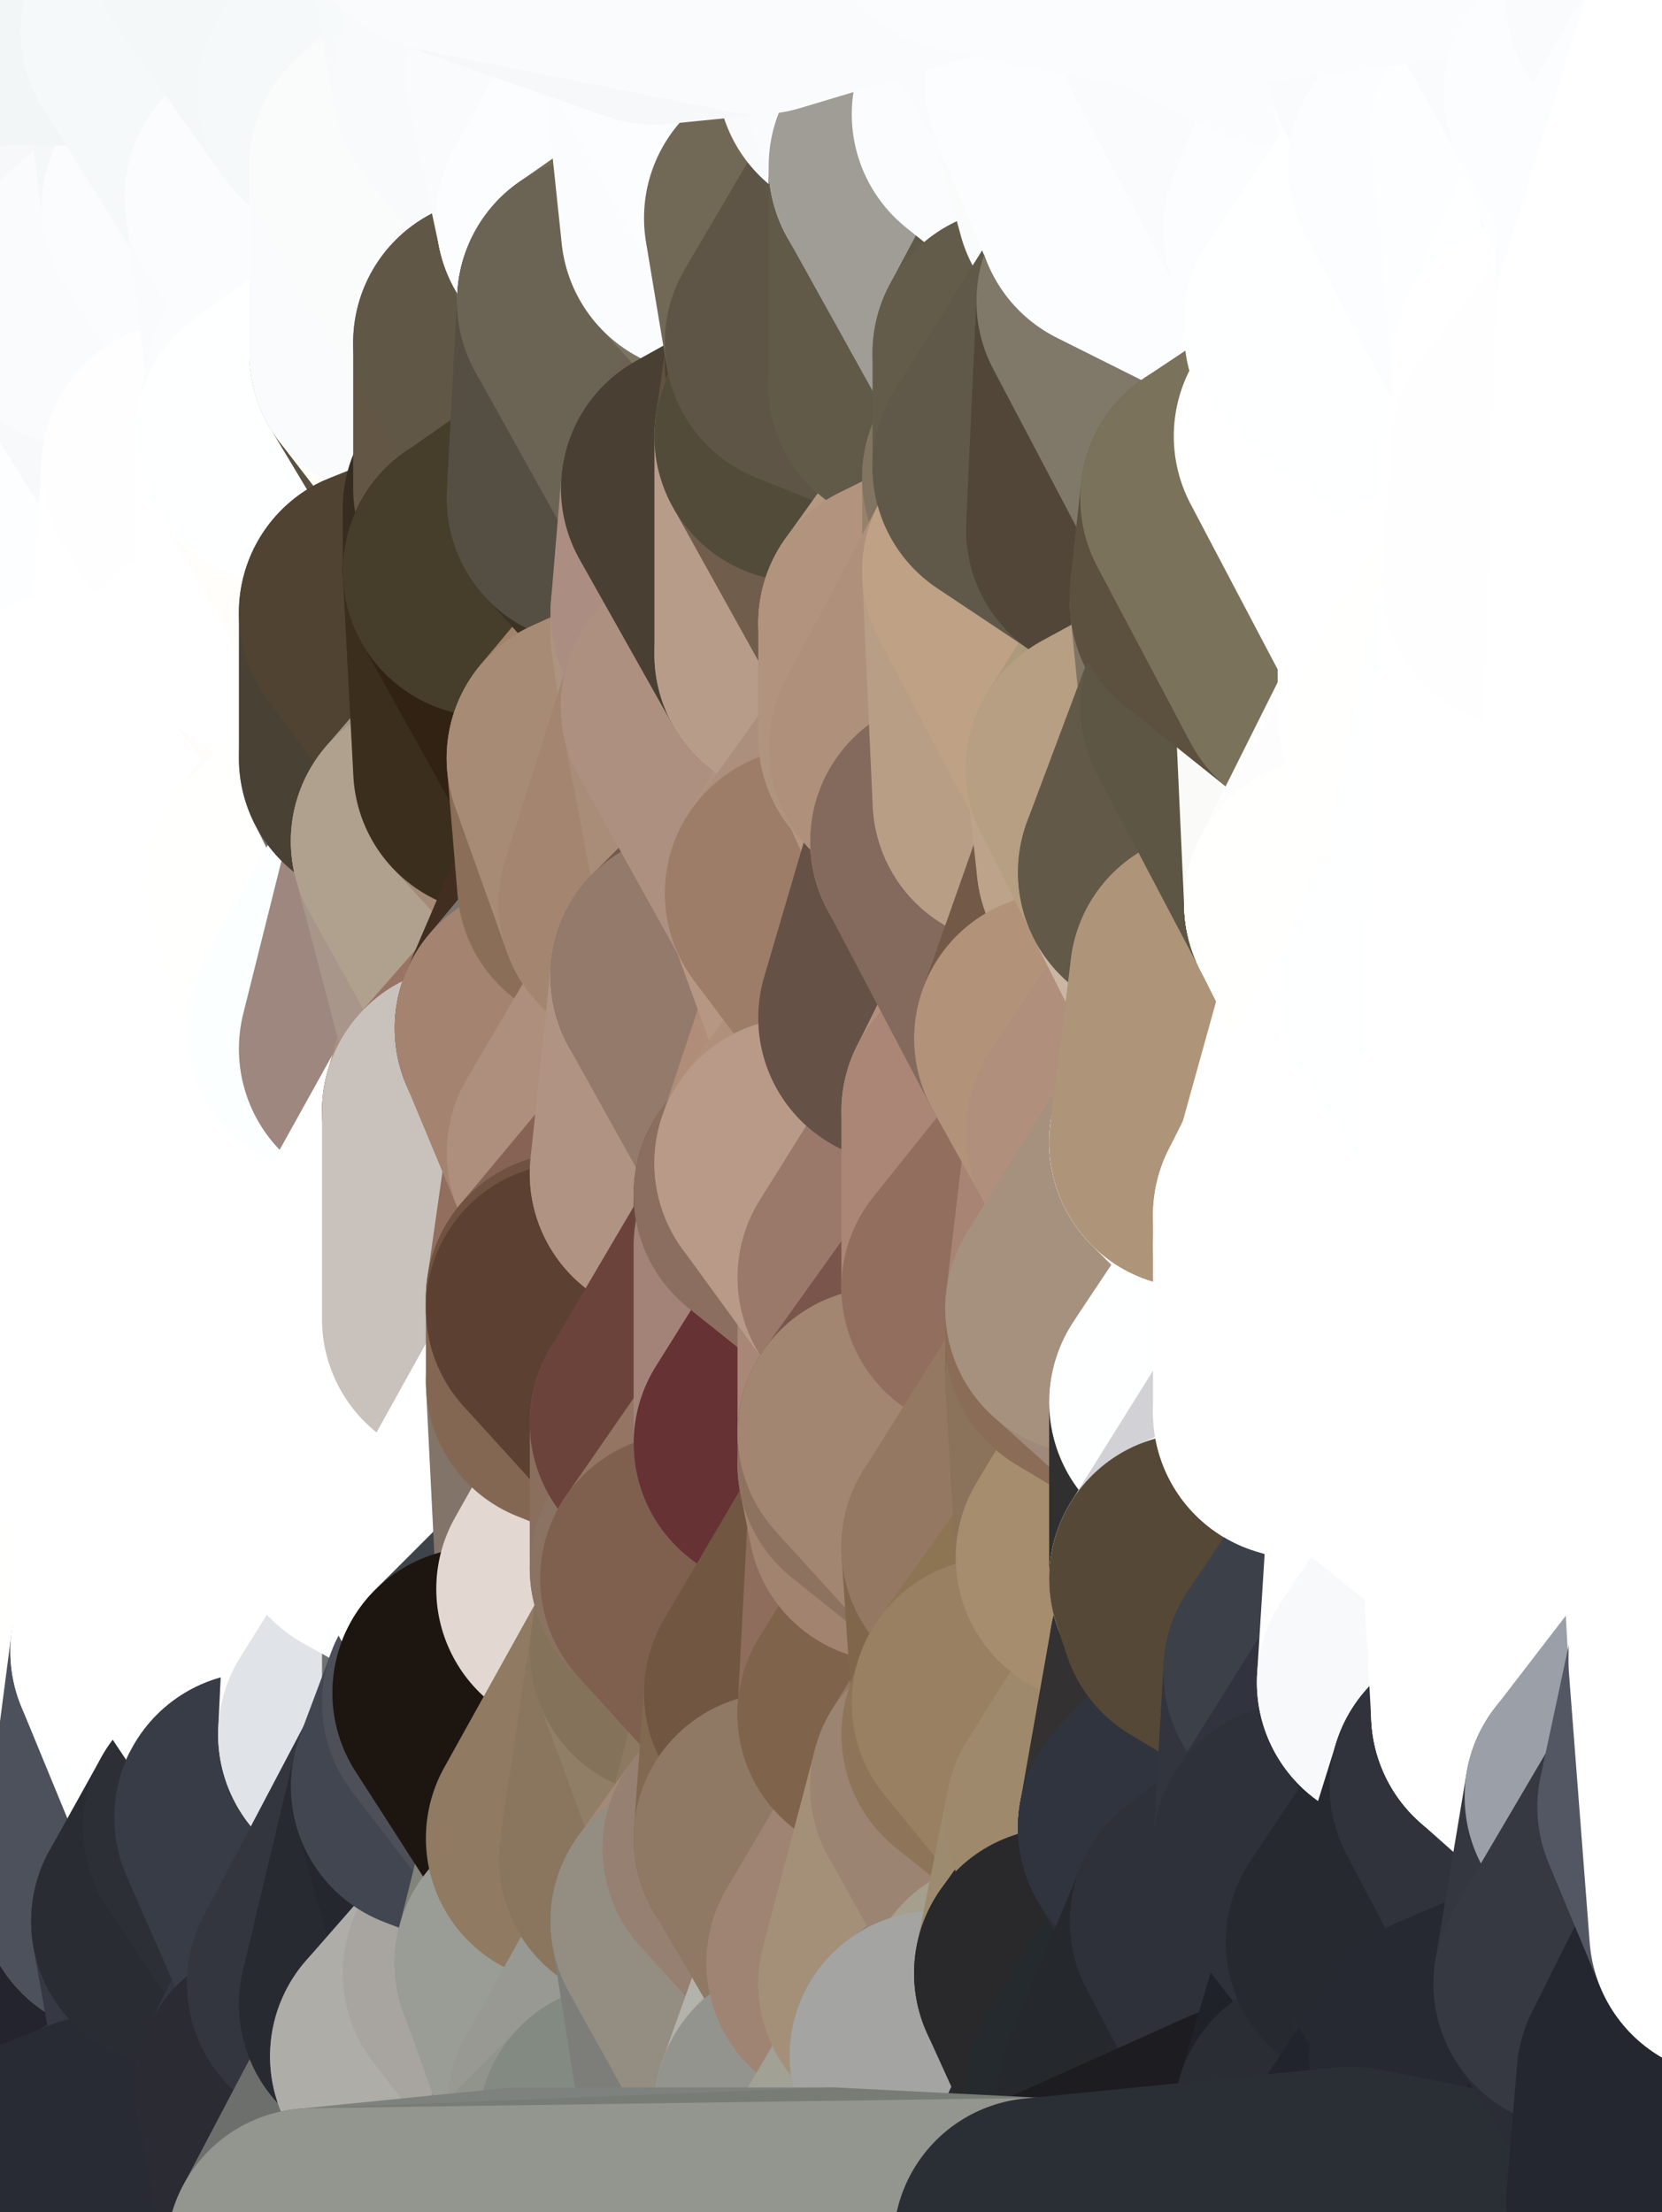 <?xml version="1.0" standalone="yes"?>
<svg width="160" height="213" xmlns="http://www.w3.org/2000/svg" version="1.1" ><rect width="100%" height="100%" fill="#333333" stroke="none"/><polygon points="-11,78 -12,104 -7,81" fill="rgba(255, 255, 255, 1)" stroke="rgba(255, 255, 255, 1)" stroke-width="28" stroke-linejoin="round"/>
		<polygon points="-11,78 -2,55 -2,52" fill="rgba(254, 255, 255, 1)" stroke="rgba(254, 255, 255, 1)" stroke-width="28" stroke-linejoin="round"/>
		<polygon points="-7,81 -12,104 -2,98" fill="rgba(255, 255, 255, 1)" stroke="rgba(255, 255, 255, 1)" stroke-width="28" stroke-linejoin="round"/>
		<polygon points="-12,104 -4,107 -2,98" fill="rgba(255, 255, 255, 1)" stroke="rgba(255, 255, 255, 1)" stroke-width="28" stroke-linejoin="round"/>
		<polygon points="-11,78 -2,52 0,0" fill="rgba(253, 254, 255, 1)" stroke="rgba(253, 254, 255, 1)" stroke-width="28" stroke-linejoin="round"/>
		<polygon points="-11,78 -7,81 -1,72" fill="rgba(255, 255, 255, 1)" stroke="rgba(255, 255, 255, 1)" stroke-width="28" stroke-linejoin="round"/>
		<polygon points="-2,55 -11,78 -1,72" fill="rgba(255, 255, 255, 1)" stroke="rgba(255, 255, 255, 1)" stroke-width="28" stroke-linejoin="round"/>
		<polygon points="-12,104 -4,130 -4,107" fill="rgba(255, 255, 255, 1)" stroke="rgba(255, 255, 255, 1)" stroke-width="28" stroke-linejoin="round"/>
		<polygon points="-4,130 -12,104 0,212" fill="rgba(255, 255, 255, 1)" stroke="rgba(255, 255, 255, 1)" stroke-width="28" stroke-linejoin="round"/>
		<polygon points="-4,107 -4,130 5,123" fill="rgba(255, 255, 255, 1)" stroke="rgba(255, 255, 255, 1)" stroke-width="28" stroke-linejoin="round"/>
		<polygon points="-4,130 5,124 5,123" fill="rgba(255, 255, 255, 1)" stroke="rgba(255, 255, 255, 1)" stroke-width="28" stroke-linejoin="round"/>
		<polygon points="-4,107 5,123 7,113" fill="rgba(255, 255, 255, 1)" stroke="rgba(255, 255, 255, 1)" stroke-width="28" stroke-linejoin="round"/>
		<polygon points="5,124 -4,130 5,133" fill="rgba(255, 255, 255, 1)" stroke="rgba(255, 255, 255, 1)" stroke-width="28" stroke-linejoin="round"/>
		<polygon points="-7,81 -2,98 2,97" fill="rgba(255, 255, 255, 1)" stroke="rgba(255, 255, 255, 1)" stroke-width="28" stroke-linejoin="round"/>
		<polygon points="0,0 -2,52 8,26" fill="rgba(249, 250, 252, 1)" stroke="rgba(249, 250, 252, 1)" stroke-width="28" stroke-linejoin="round"/>
		<polygon points="-2,52 8,29 8,26" fill="rgba(247, 248, 250, 1)" stroke="rgba(247, 248, 250, 1)" stroke-width="28" stroke-linejoin="round"/>
		<polygon points="-7,81 2,97 8,87" fill="rgba(255, 255, 255, 1)" stroke="rgba(255, 255, 255, 1)" stroke-width="28" stroke-linejoin="round"/>
		<polygon points="-4,130 0,212 6,156" fill="rgba(255, 255, 255, 1)" stroke="rgba(255, 255, 255, 1)" stroke-width="28" stroke-linejoin="round"/>
		<polygon points="-2,98 -4,107 2,97" fill="rgba(255, 255, 255, 1)" stroke="rgba(255, 255, 255, 1)" stroke-width="28" stroke-linejoin="round"/>
		<polygon points="-1,72 -7,81 8,87" fill="rgba(255, 255, 255, 1)" stroke="rgba(255, 255, 255, 1)" stroke-width="28" stroke-linejoin="round"/>
		<polygon points="-2,52 7,46 8,29" fill="rgba(253, 254, 255, 1)" stroke="rgba(253, 254, 255, 1)" stroke-width="28" stroke-linejoin="round"/>
		<polygon points="-2,55 -1,72 7,71" fill="rgba(255, 255, 255, 1)" stroke="rgba(255, 255, 255, 1)" stroke-width="28" stroke-linejoin="round"/>
		<polygon points="5,133 -4,130 6,156" fill="rgba(255, 255, 255, 1)" stroke="rgba(255, 255, 255, 1)" stroke-width="28" stroke-linejoin="round"/>
		<polygon points="6,156 0,212 12,182" fill="rgba(57, 61, 73, 1)" stroke="rgba(57, 61, 73, 1)" stroke-width="28" stroke-linejoin="round"/>
		<polygon points="7,71 -1,72 8,87" fill="rgba(255, 255, 255, 1)" stroke="rgba(255, 255, 255, 1)" stroke-width="28" stroke-linejoin="round"/>
		<polygon points="2,97 -4,107 7,113" fill="rgba(255, 255, 255, 1)" stroke="rgba(255, 255, 255, 1)" stroke-width="28" stroke-linejoin="round"/>
		<polygon points="8,87 2,97 12,89" fill="rgba(255, 255, 255, 1)" stroke="rgba(255, 255, 255, 1)" stroke-width="28" stroke-linejoin="round"/>
		<polygon points="-2,52 -2,55 7,46" fill="rgba(253, 254, 255, 1)" stroke="rgba(253, 254, 255, 1)" stroke-width="28" stroke-linejoin="round"/>
		<polygon points="5,133 6,156 15,149" fill="rgba(255, 255, 255, 1)" stroke="rgba(255, 255, 255, 1)" stroke-width="28" stroke-linejoin="round"/>
		<polygon points="7,113 5,123 15,115" fill="rgba(255, 255, 255, 1)" stroke="rgba(255, 255, 255, 1)" stroke-width="28" stroke-linejoin="round"/>
		<polygon points="5,133 15,149 15,139" fill="rgba(255, 255, 255, 1)" stroke="rgba(255, 255, 255, 1)" stroke-width="28" stroke-linejoin="round"/>
		<polygon points="0,212 10,208 12,182" fill="rgba(32, 35, 42, 1)" stroke="rgba(32, 35, 42, 1)" stroke-width="28" stroke-linejoin="round"/>
		<polygon points="17,61 7,71 17,63" fill="rgba(255, 255, 255, 1)" stroke="rgba(255, 255, 255, 1)" stroke-width="28" stroke-linejoin="round"/>
		<polygon points="-2,55 7,71 17,61" fill="rgba(253, 254, 255, 1)" stroke="rgba(253, 254, 255, 1)" stroke-width="28" stroke-linejoin="round"/>
		<polygon points="12,89 2,97 17,94" fill="rgba(255, 255, 255, 1)" stroke="rgba(255, 255, 255, 1)" stroke-width="28" stroke-linejoin="round"/>
		<polygon points="15,149 6,156 16,150" fill="rgba(255, 255, 255, 1)" stroke="rgba(255, 255, 255, 1)" stroke-width="28" stroke-linejoin="round"/>
		<polygon points="6,156 15,159 16,150" fill="rgba(255, 255, 255, 1)" stroke="rgba(255, 255, 255, 1)" stroke-width="28" stroke-linejoin="round"/>
		<polygon points="17,63 7,71 18,68" fill="rgba(255, 255, 255, 1)" stroke="rgba(255, 255, 255, 1)" stroke-width="28" stroke-linejoin="round"/>
		<polygon points="7,46 -2,55 17,61" fill="rgba(251, 252, 254, 1)" stroke="rgba(251, 252, 254, 1)" stroke-width="28" stroke-linejoin="round"/>
		<polygon points="0,0 8,26 16,3" fill="rgba(242, 246, 247, 1)" stroke="rgba(242, 246, 247, 1)" stroke-width="28" stroke-linejoin="round"/>
		<polygon points="13,0 0,0 16,3" fill="rgba(241, 245, 246, 1)" stroke="rgba(241, 245, 246, 1)" stroke-width="28" stroke-linejoin="round"/>
		<polygon points="17,185 10,208 20,202" fill="rgba(40, 43, 50, 1)" stroke="rgba(40, 43, 50, 1)" stroke-width="28" stroke-linejoin="round"/>
		<polygon points="16,3 8,26 18,20" fill="rgba(245, 249, 250, 1)" stroke="rgba(245, 249, 250, 1)" stroke-width="28" stroke-linejoin="round"/>
		<polygon points="8,29 7,46 18,45" fill="rgba(253, 254, 255, 1)" stroke="rgba(253, 254, 255, 1)" stroke-width="28" stroke-linejoin="round"/>
		<polygon points="2,97 7,113 17,94" fill="rgba(255, 255, 255, 1)" stroke="rgba(255, 255, 255, 1)" stroke-width="28" stroke-linejoin="round"/>
		<polygon points="12,182 10,208 17,185" fill="rgba(36, 36, 46, 1)" stroke="rgba(36, 36, 46, 1)" stroke-width="28" stroke-linejoin="round"/>
		<polygon points="6,156 12,182 15,159" fill="rgba(255, 255, 253, 1)" stroke="rgba(255, 255, 253, 1)" stroke-width="28" stroke-linejoin="round"/>
		<polygon points="12,182 17,185 22,176" fill="rgba(45, 48, 55, 1)" stroke="rgba(45, 48, 55, 1)" stroke-width="28" stroke-linejoin="round"/>
		<polygon points="12,89 17,94 22,86" fill="rgba(255, 255, 255, 1)" stroke="rgba(255, 255, 255, 1)" stroke-width="28" stroke-linejoin="round"/>
		<polygon points="7,46 17,61 18,45" fill="rgba(253, 254, 255, 1)" stroke="rgba(253, 254, 255, 1)" stroke-width="28" stroke-linejoin="round"/>
		<polygon points="5,123 5,124 15,115" fill="rgba(255, 255, 255, 1)" stroke="rgba(255, 255, 255, 1)" stroke-width="28" stroke-linejoin="round"/>
		<polygon points="13,0 16,3 23,-5" fill="rgba(242, 246, 247, 1)" stroke="rgba(242, 246, 247, 1)" stroke-width="28" stroke-linejoin="round"/>
		<polygon points="15,159 12,182 22,176" fill="rgba(77, 81, 92, 1)" stroke="rgba(77, 81, 92, 1)" stroke-width="28" stroke-linejoin="round"/>
		<polygon points="8,87 12,89 22,86" fill="rgba(255, 255, 255, 1)" stroke="rgba(255, 255, 255, 1)" stroke-width="28" stroke-linejoin="round"/>
		<polygon points="8,26 8,29 18,20" fill="rgba(247, 248, 250, 1)" stroke="rgba(247, 248, 250, 1)" stroke-width="28" stroke-linejoin="round"/>
		<polygon points="7,113 15,115 17,94" fill="rgba(255, 255, 255, 1)" stroke="rgba(255, 255, 255, 1)" stroke-width="28" stroke-linejoin="round"/>
		<polygon points="15,139 15,149 25,141" fill="rgba(255, 255, 255, 1)" stroke="rgba(255, 255, 255, 1)" stroke-width="28" stroke-linejoin="round"/>
		<polygon points="18,68 7,71 22,86" fill="rgba(255, 255, 255, 1)" stroke="rgba(255, 255, 255, 1)" stroke-width="28" stroke-linejoin="round"/>
		<polygon points="7,71 8,87 22,86" fill="rgba(255, 255, 255, 1)" stroke="rgba(255, 255, 255, 1)" stroke-width="28" stroke-linejoin="round"/>
		<polygon points="5,124 5,133 15,139" fill="rgba(255, 255, 255, 1)" stroke="rgba(255, 255, 255, 1)" stroke-width="28" stroke-linejoin="round"/>
		<polygon points="15,159 22,176 26,165" fill="rgba(254, 255, 255, 1)" stroke="rgba(254, 255, 255, 1)" stroke-width="28" stroke-linejoin="round"/>
		<polygon points="25,112 15,115 25,120" fill="rgba(255, 255, 255, 1)" stroke="rgba(255, 255, 255, 1)" stroke-width="28" stroke-linejoin="round"/>
		<polygon points="15,115 5,124 25,120" fill="rgba(255, 255, 255, 1)" stroke="rgba(255, 255, 255, 1)" stroke-width="28" stroke-linejoin="round"/>
		<polygon points="15,149 16,150 25,141" fill="rgba(255, 255, 255, 1)" stroke="rgba(255, 255, 255, 1)" stroke-width="28" stroke-linejoin="round"/>
		<polygon points="17,61 17,63 27,60" fill="rgba(255, 255, 255, 1)" stroke="rgba(255, 255, 255, 1)" stroke-width="28" stroke-linejoin="round"/>
		<polygon points="22,176 25,175 26,165" fill="rgba(64, 68, 80, 1)" stroke="rgba(64, 68, 80, 1)" stroke-width="28" stroke-linejoin="round"/>
		<polygon points="5,124 15,139 25,120" fill="rgba(255, 255, 255, 1)" stroke="rgba(255, 255, 255, 1)" stroke-width="28" stroke-linejoin="round"/>
		<polygon points="17,94 15,115 25,112" fill="rgba(255, 255, 255, 1)" stroke="rgba(255, 255, 255, 1)" stroke-width="28" stroke-linejoin="round"/>
		<polygon points="18,45 27,42 28,37" fill="rgba(254, 255, 255, 1)" stroke="rgba(254, 255, 255, 1)" stroke-width="28" stroke-linejoin="round"/>
		<polygon points="28,35 18,45 28,37" fill="rgba(253, 254, 255, 1)" stroke="rgba(253, 254, 255, 1)" stroke-width="28" stroke-linejoin="round"/>
		<polygon points="8,29 18,45 28,35" fill="rgba(248, 249, 251, 1)" stroke="rgba(248, 249, 251, 1)" stroke-width="28" stroke-linejoin="round"/>
		<polygon points="18,20 8,29 28,35" fill="rgba(250, 251, 253, 1)" stroke="rgba(250, 251, 253, 1)" stroke-width="28" stroke-linejoin="round"/>
		<polygon points="17,63 18,68 27,60" fill="rgba(255, 255, 255, 1)" stroke="rgba(255, 255, 255, 1)" stroke-width="28" stroke-linejoin="round"/>
		<polygon points="20,202 10,208 30,217" fill="rgba(46, 50, 59, 1)" stroke="rgba(46, 50, 59, 1)" stroke-width="28" stroke-linejoin="round"/>
		<polygon points="17,185 20,202 27,201" fill="rgba(54, 56, 68, 1)" stroke="rgba(54, 56, 68, 1)" stroke-width="28" stroke-linejoin="round"/>
		<polygon points="17,94 25,112 27,111" fill="rgba(255, 255, 255, 1)" stroke="rgba(255, 255, 255, 1)" stroke-width="28" stroke-linejoin="round"/>
		<polygon points="18,45 17,61 27,60" fill="rgba(255, 255, 255, 1)" stroke="rgba(255, 255, 255, 1)" stroke-width="28" stroke-linejoin="round"/>
		<polygon points="16,3 18,20 26,19" fill="rgba(244, 248, 249, 1)" stroke="rgba(244, 248, 249, 1)" stroke-width="28" stroke-linejoin="round"/>
		<polygon points="17,94 27,111 32,99" fill="rgba(255, 255, 255, 1)" stroke="rgba(255, 255, 255, 1)" stroke-width="28" stroke-linejoin="round"/>
		<polygon points="17,185 27,201 32,191" fill="rgba(54, 56, 68, 1)" stroke="rgba(54, 56, 68, 1)" stroke-width="28" stroke-linejoin="round"/>
		<polygon points="26,19 18,20 28,35" fill="rgba(251, 252, 254, 1)" stroke="rgba(251, 252, 254, 1)" stroke-width="28" stroke-linejoin="round"/>
		<polygon points="15,139 25,141 25,120" fill="rgba(255, 255, 255, 1)" stroke="rgba(255, 255, 255, 1)" stroke-width="28" stroke-linejoin="round"/>
		<polygon points="0,0 13,0 23,-5" fill="rgba(242, 246, 247, 1)" stroke="rgba(242, 246, 247, 1)" stroke-width="28" stroke-linejoin="round"/>
		<polygon points="23,-5 16,3 33,9" fill="rgba(245, 249, 250, 1)" stroke="rgba(245, 249, 250, 1)" stroke-width="28" stroke-linejoin="round"/>
		<polygon points="16,3 26,19 33,9" fill="rgba(245, 249, 250, 1)" stroke="rgba(245, 249, 250, 1)" stroke-width="28" stroke-linejoin="round"/>
		<polygon points="22,86 17,94 32,99" fill="rgba(255, 255, 255, 1)" stroke="rgba(255, 255, 255, 1)" stroke-width="28" stroke-linejoin="round"/>
		<polygon points="28,85 22,86 32,99" fill="rgba(255, 255, 255, 1)" stroke="rgba(255, 255, 255, 1)" stroke-width="28" stroke-linejoin="round"/>
		<polygon points="27,201 20,202 30,217" fill="rgba(57, 59, 71, 1)" stroke="rgba(57, 59, 71, 1)" stroke-width="28" stroke-linejoin="round"/>
		<polygon points="10,208 0,212 30,217" fill="rgba(40, 43, 52, 1)" stroke="rgba(40, 43, 52, 1)" stroke-width="28" stroke-linejoin="round"/>
		<polygon points="18,68 22,86 28,85" fill="rgba(255, 255, 255, 1)" stroke="rgba(255, 255, 255, 1)" stroke-width="28" stroke-linejoin="round"/>
		<polygon points="18,45 27,60 27,42" fill="rgba(254, 254, 254, 1)" stroke="rgba(254, 254, 254, 1)" stroke-width="28" stroke-linejoin="round"/>
		<polygon points="25,112 25,120 27,111" fill="rgba(255, 255, 255, 1)" stroke="rgba(255, 255, 255, 1)" stroke-width="28" stroke-linejoin="round"/>
		<polygon points="16,150 15,159 26,165" fill="rgba(255, 255, 255, 1)" stroke="rgba(255, 255, 255, 1)" stroke-width="28" stroke-linejoin="round"/>
		<polygon points="35,137 25,141 35,138" fill="rgba(255, 255, 255, 1)" stroke="rgba(255, 255, 255, 1)" stroke-width="28" stroke-linejoin="round"/>
		<polygon points="26,165 25,175 35,167" fill="rgba(70, 77, 87, 1)" stroke="rgba(70, 77, 87, 1)" stroke-width="28" stroke-linejoin="round"/>
		<polygon points="22,176 17,185 32,191" fill="rgba(41, 44, 51, 1)" stroke="rgba(41, 44, 51, 1)" stroke-width="28" stroke-linejoin="round"/>
		<polygon points="25,175 22,176 32,191" fill="rgba(44, 47, 54, 1)" stroke="rgba(44, 47, 54, 1)" stroke-width="28" stroke-linejoin="round"/>
		<polygon points="25,120 25,141 35,125" fill="rgba(255, 255, 255, 1)" stroke="rgba(255, 255, 255, 1)" stroke-width="28" stroke-linejoin="round"/>
		<polygon points="25,141 35,137 35,125" fill="rgba(255, 255, 255, 1)" stroke="rgba(255, 255, 255, 1)" stroke-width="28" stroke-linejoin="round"/>
		<polygon points="27,60 18,68 37,73" fill="rgba(255, 255, 255, 1)" stroke="rgba(255, 255, 255, 1)" stroke-width="28" stroke-linejoin="round"/>
		<polygon points="18,68 28,85 37,73" fill="rgba(255, 255, 255, 1)" stroke="rgba(255, 255, 255, 1)" stroke-width="28" stroke-linejoin="round"/>
		<polygon points="35,138 25,141 36,146" fill="rgba(255, 255, 255, 1)" stroke="rgba(255, 255, 255, 1)" stroke-width="28" stroke-linejoin="round"/>
		<polygon points="25,141 16,150 36,146" fill="rgba(255, 255, 255, 1)" stroke="rgba(255, 255, 255, 1)" stroke-width="28" stroke-linejoin="round"/>
		<polygon points="33,9 26,19 36,11" fill="rgba(247, 251, 252, 1)" stroke="rgba(247, 251, 252, 1)" stroke-width="28" stroke-linejoin="round"/>
		<polygon points="37,73 28,85 38,75" fill="rgba(253, 253, 251, 1)" stroke="rgba(253, 253, 251, 1)" stroke-width="28" stroke-linejoin="round"/>
		<polygon points="28,35 28,37 38,34" fill="rgba(251, 252, 254, 1)" stroke="rgba(251, 252, 254, 1)" stroke-width="28" stroke-linejoin="round"/>
		<polygon points="36,11 26,19 38,16" fill="rgba(250, 251, 253, 1)" stroke="rgba(250, 251, 253, 1)" stroke-width="28" stroke-linejoin="round"/>
		<polygon points="32,99 27,111 37,101" fill="rgba(255, 255, 255, 1)" stroke="rgba(255, 255, 255, 1)" stroke-width="28" stroke-linejoin="round"/>
		<polygon points="32,191 27,201 37,193" fill="rgba(52, 54, 66, 1)" stroke="rgba(52, 54, 66, 1)" stroke-width="28" stroke-linejoin="round"/>
		<polygon points="16,150 26,165 36,146" fill="rgba(255, 255, 255, 1)" stroke="rgba(255, 255, 255, 1)" stroke-width="28" stroke-linejoin="round"/>
		<polygon points="37,193 27,201 40,198" fill="rgba(44, 48, 57, 1)" stroke="rgba(44, 48, 57, 1)" stroke-width="28" stroke-linejoin="round"/>
		<polygon points="26,19 28,35 38,34" fill="rgba(250, 251, 253, 1)" stroke="rgba(250, 251, 253, 1)" stroke-width="28" stroke-linejoin="round"/>
		<polygon points="37,59 27,60 37,73" fill="rgba(254, 253, 249, 1)" stroke="rgba(254, 253, 249, 1)" stroke-width="28" stroke-linejoin="round"/>
		<polygon points="27,42 27,60 37,59" fill="rgba(255, 255, 255, 1)" stroke="rgba(255, 255, 255, 1)" stroke-width="28" stroke-linejoin="round"/>
		<polygon points="27,111 25,120 35,125" fill="rgba(255, 255, 255, 1)" stroke="rgba(255, 255, 255, 1)" stroke-width="28" stroke-linejoin="round"/>
		<polygon points="35,167 25,175 42,172" fill="rgba(38, 42, 51, 1)" stroke="rgba(38, 42, 51, 1)" stroke-width="28" stroke-linejoin="round"/>
		<polygon points="38,75 28,85 42,81" fill="rgba(255, 255, 253, 1)" stroke="rgba(255, 255, 253, 1)" stroke-width="28" stroke-linejoin="round"/>
		<polygon points="28,37 27,42 38,34" fill="rgba(251, 252, 254, 1)" stroke="rgba(251, 252, 254, 1)" stroke-width="28" stroke-linejoin="round"/>
		<polygon points="38,16 26,19 38,34" fill="rgba(251, 252, 254, 1)" stroke="rgba(251, 252, 254, 1)" stroke-width="28" stroke-linejoin="round"/>
		<polygon points="26,165 35,167 36,146" fill="rgba(255, 255, 255, 1)" stroke="rgba(255, 255, 255, 1)" stroke-width="28" stroke-linejoin="round"/>
		<polygon points="35,167 42,172 45,164" fill="rgba(60, 64, 75, 1)" stroke="rgba(60, 64, 75, 1)" stroke-width="28" stroke-linejoin="round"/>
		<polygon points="37,101 27,111 45,107" fill="rgba(254, 255, 255, 1)" stroke="rgba(254, 255, 255, 1)" stroke-width="28" stroke-linejoin="round"/>
		<polygon points="23,-5 33,9 43,-9" fill="rgba(244, 248, 249, 1)" stroke="rgba(244, 248, 249, 1)" stroke-width="28" stroke-linejoin="round"/>
		<polygon points="25,175 32,191 42,172" fill="rgba(56, 60, 71, 1)" stroke="rgba(56, 60, 71, 1)" stroke-width="28" stroke-linejoin="round"/>
		<polygon points="35,125 35,137 45,127" fill="rgba(255, 255, 255, 1)" stroke="rgba(255, 255, 255, 1)" stroke-width="28" stroke-linejoin="round"/>
		<polygon points="36,146 35,167 45,151" fill="rgba(255, 255, 255, 1)" stroke="rgba(255, 255, 255, 1)" stroke-width="28" stroke-linejoin="round"/>
		<polygon points="27,201 30,217 40,198" fill="rgba(43, 43, 51, 1)" stroke="rgba(43, 43, 51, 1)" stroke-width="28" stroke-linejoin="round"/>
		<polygon points="47,49 37,59 47,55" fill="rgba(85, 72, 53, 1)" stroke="rgba(85, 72, 53, 1)" stroke-width="28" stroke-linejoin="round"/>
		<polygon points="37,101 45,107 47,100" fill="rgba(196, 183, 174, 1)" stroke="rgba(196, 183, 174, 1)" stroke-width="28" stroke-linejoin="round"/>
		<polygon points="37,193 40,198 47,190" fill="rgba(35, 35, 37, 1)" stroke="rgba(35, 35, 37, 1)" stroke-width="28" stroke-linejoin="round"/>
		<polygon points="27,42 37,59 47,49" fill="rgba(255, 254, 250, 1)" stroke="rgba(255, 254, 250, 1)" stroke-width="28" stroke-linejoin="round"/>
		<polygon points="38,34 27,42 47,49" fill="rgba(254, 255, 255, 1)" stroke="rgba(254, 255, 255, 1)" stroke-width="28" stroke-linejoin="round"/>
		<polygon points="36,11 38,16 46,8" fill="rgba(250, 251, 253, 1)" stroke="rgba(250, 251, 253, 1)" stroke-width="28" stroke-linejoin="round"/>
		<polygon points="33,9 36,11 46,8" fill="rgba(249, 250, 252, 1)" stroke="rgba(249, 250, 252, 1)" stroke-width="28" stroke-linejoin="round"/>
		<polygon points="45,151 35,167 45,164" fill="rgba(224, 227, 232, 1)" stroke="rgba(224, 227, 232, 1)" stroke-width="28" stroke-linejoin="round"/>
		<polygon points="27,111 35,125 45,107" fill="rgba(255, 255, 255, 1)" stroke="rgba(255, 255, 255, 1)" stroke-width="28" stroke-linejoin="round"/>
		<polygon points="28,85 32,99 42,81" fill="rgba(255, 255, 253, 1)" stroke="rgba(255, 255, 253, 1)" stroke-width="28" stroke-linejoin="round"/>
		<polygon points="38,75 42,81 48,74" fill="rgba(111, 106, 100, 1)" stroke="rgba(111, 106, 100, 1)" stroke-width="28" stroke-linejoin="round"/>
		<polygon points="37,73 38,75 48,74" fill="rgba(124, 117, 107, 1)" stroke="rgba(124, 117, 107, 1)" stroke-width="28" stroke-linejoin="round"/>
		<polygon points="38,34 47,49 48,47" fill="rgba(90, 81, 64, 1)" stroke="rgba(90, 81, 64, 1)" stroke-width="28" stroke-linejoin="round"/>
		<polygon points="45,151 45,164 46,163" fill="rgba(113, 114, 116, 1)" stroke="rgba(113, 114, 116, 1)" stroke-width="28" stroke-linejoin="round"/>
		<polygon points="43,-9 33,9 46,8" fill="rgba(245, 249, 250, 1)" stroke="rgba(245, 249, 250, 1)" stroke-width="28" stroke-linejoin="round"/>
		<polygon points="32,191 37,193 42,172" fill="rgba(51, 54, 63, 1)" stroke="rgba(51, 54, 63, 1)" stroke-width="28" stroke-linejoin="round"/>
		<polygon points="32,99 37,101 42,81" fill="rgba(252, 255, 255, 1)" stroke="rgba(252, 255, 255, 1)" stroke-width="28" stroke-linejoin="round"/>
		<polygon points="40,198 30,217 50,215" fill="rgba(109, 111, 108, 1)" stroke="rgba(109, 111, 108, 1)" stroke-width="28" stroke-linejoin="round"/>
		<polygon points="38,34 48,47 48,33" fill="rgba(255, 255, 248, 1)" stroke="rgba(255, 255, 248, 1)" stroke-width="28" stroke-linejoin="round"/>
		<polygon points="42,81 37,101 47,100" fill="rgba(158, 135, 127, 1)" stroke="rgba(158, 135, 127, 1)" stroke-width="28" stroke-linejoin="round"/>
		<polygon points="42,172 37,193 47,190" fill="rgba(39, 42, 49, 1)" stroke="rgba(39, 42, 49, 1)" stroke-width="28" stroke-linejoin="round"/>
		<polygon points="37,59 37,73 48,74" fill="rgba(73, 65, 52, 1)" stroke="rgba(73, 65, 52, 1)" stroke-width="28" stroke-linejoin="round"/>
		<polygon points="38,16 38,34 48,33" fill="rgba(250, 251, 253, 1)" stroke="rgba(250, 251, 253, 1)" stroke-width="28" stroke-linejoin="round"/>
		<polygon points="35,125 45,127 45,107" fill="rgba(255, 255, 255, 1)" stroke="rgba(255, 255, 255, 1)" stroke-width="28" stroke-linejoin="round"/>
		<polygon points="47,55 37,59 48,74" fill="rgba(80, 67, 50, 1)" stroke="rgba(80, 67, 50, 1)" stroke-width="28" stroke-linejoin="round"/>
		<polygon points="35,138 36,146 45,151" fill="rgba(255, 255, 255, 1)" stroke="rgba(255, 255, 255, 1)" stroke-width="28" stroke-linejoin="round"/>
		<polygon points="42,172 47,190 55,177" fill="rgba(36, 39, 46, 1)" stroke="rgba(36, 39, 46, 1)" stroke-width="28" stroke-linejoin="round"/>
		<polygon points="45,127 55,126 55,125" fill="rgba(132, 115, 105, 1)" stroke="rgba(132, 115, 105, 1)" stroke-width="28" stroke-linejoin="round"/>
		<polygon points="45,151 46,163 56,153" fill="rgba(253, 254, 255, 1)" stroke="rgba(253, 254, 255, 1)" stroke-width="28" stroke-linejoin="round"/>
		<polygon points="46,8 38,16 56,21" fill="rgba(249, 250, 252, 1)" stroke="rgba(249, 250, 252, 1)" stroke-width="28" stroke-linejoin="round"/>
		<polygon points="38,16 48,33 56,21" fill="rgba(250, 252, 251, 1)" stroke="rgba(250, 252, 251, 1)" stroke-width="28" stroke-linejoin="round"/>
		<polygon points="47,190 52,189 55,177" fill="rgba(159, 153, 141, 1)" stroke="rgba(159, 153, 141, 1)" stroke-width="28" stroke-linejoin="round"/>
		<polygon points="55,126 45,127 55,133" fill="rgba(125, 111, 102, 1)" stroke="rgba(125, 111, 102, 1)" stroke-width="28" stroke-linejoin="round"/>
		<polygon points="35,137 35,138 55,133" fill="rgba(255, 255, 255, 1)" stroke="rgba(255, 255, 255, 1)" stroke-width="28" stroke-linejoin="round"/>
		<polygon points="45,127 35,137 55,133" fill="rgba(255, 255, 255, 1)" stroke="rgba(255, 255, 255, 1)" stroke-width="28" stroke-linejoin="round"/>
		<polygon points="47,100 45,107 52,99" fill="rgba(171, 144, 127, 1)" stroke="rgba(171, 144, 127, 1)" stroke-width="28" stroke-linejoin="round"/>
		<polygon points="40,198 50,215 57,203" fill="rgba(153, 151, 138, 1)" stroke="rgba(153, 151, 138, 1)" stroke-width="28" stroke-linejoin="round"/>
		<polygon points="48,47 47,49 57,48" fill="rgba(55, 43, 27, 1)" stroke="rgba(55, 43, 27, 1)" stroke-width="28" stroke-linejoin="round"/>
		<polygon points="35,138 45,151 55,133" fill="rgba(255, 255, 255, 1)" stroke="rgba(255, 255, 255, 1)" stroke-width="28" stroke-linejoin="round"/>
		<polygon points="43,-9 46,8 53,7" fill="rgba(246, 250, 251, 1)" stroke="rgba(246, 250, 251, 1)" stroke-width="28" stroke-linejoin="round"/>
		<polygon points="42,81 47,100 52,99" fill="rgba(168, 150, 138, 1)" stroke="rgba(168, 150, 138, 1)" stroke-width="28" stroke-linejoin="round"/>
		<polygon points="56,21 48,33 58,29" fill="rgba(248, 248, 246, 1)" stroke="rgba(248, 248, 246, 1)" stroke-width="28" stroke-linejoin="round"/>
		<polygon points="58,23 56,21 58,29" fill="rgba(253, 253, 255, 1)" stroke="rgba(253, 253, 255, 1)" stroke-width="28" stroke-linejoin="round"/>
		<polygon points="48,74 42,81 58,85" fill="rgba(163, 150, 133, 1)" stroke="rgba(163, 150, 133, 1)" stroke-width="28" stroke-linejoin="round"/>
		<polygon points="42,81 52,99 58,85" fill="rgba(176, 161, 142, 1)" stroke="rgba(176, 161, 142, 1)" stroke-width="28" stroke-linejoin="round"/>
		<polygon points="47,190 40,198 57,203" fill="rgba(174, 173, 168, 1)" stroke="rgba(174, 173, 168, 1)" stroke-width="28" stroke-linejoin="round"/>
		<polygon points="52,189 47,190 57,203" fill="rgba(168, 165, 160, 1)" stroke="rgba(168, 165, 160, 1)" stroke-width="28" stroke-linejoin="round"/>
		<polygon points="52,99 45,107 57,111" fill="rgba(153, 116, 100, 1)" stroke="rgba(153, 116, 100, 1)" stroke-width="28" stroke-linejoin="round"/>
		<polygon points="45,107 55,125 57,111" fill="rgba(146, 114, 101, 1)" stroke="rgba(146, 114, 101, 1)" stroke-width="28" stroke-linejoin="round"/>
		<polygon points="47,49 47,55 57,48" fill="rgba(54, 44, 32, 1)" stroke="rgba(54, 44, 32, 1)" stroke-width="28" stroke-linejoin="round"/>
		<polygon points="53,7 46,8 56,21" fill="rgba(249, 250, 252, 1)" stroke="rgba(249, 250, 252, 1)" stroke-width="28" stroke-linejoin="round"/>
		<polygon points="45,164 42,172 55,177" fill="rgba(66, 70, 81, 1)" stroke="rgba(66, 70, 81, 1)" stroke-width="28" stroke-linejoin="round"/>
		<polygon points="46,163 45,164 55,177" fill="rgba(77, 80, 89, 1)" stroke="rgba(77, 80, 89, 1)" stroke-width="28" stroke-linejoin="round"/>
		<polygon points="45,107 45,127 55,125" fill="rgba(201, 194, 188, 1)" stroke="rgba(201, 194, 188, 1)" stroke-width="28" stroke-linejoin="round"/>
		<polygon points="57,203 50,215 60,205" fill="rgba(141, 143, 130, 1)" stroke="rgba(141, 143, 130, 1)" stroke-width="28" stroke-linejoin="round"/>
		<polygon points="57,73 48,74 58,85" fill="rgba(165, 138, 119, 1)" stroke="rgba(165, 138, 119, 1)" stroke-width="28" stroke-linejoin="round"/>
		<polygon points="47,55 48,74 57,73" fill="rgba(59, 46, 29, 1)" stroke="rgba(59, 46, 29, 1)" stroke-width="28" stroke-linejoin="round"/>
		<polygon points="48,33 48,47 57,48" fill="rgba(99, 86, 69, 1)" stroke="rgba(99, 86, 69, 1)" stroke-width="28" stroke-linejoin="round"/>
		<polygon points="55,133 45,151 56,153" fill="rgba(255, 255, 255, 1)" stroke="rgba(255, 255, 255, 1)" stroke-width="28" stroke-linejoin="round"/>
		<polygon points="43,-9 53,7 63,-2" fill="rgba(249, 250, 252, 1)" stroke="rgba(249, 250, 252, 1)" stroke-width="28" stroke-linejoin="round"/>
		<polygon points="55,177 52,189 62,179" fill="rgba(130, 132, 121, 1)" stroke="rgba(130, 132, 121, 1)" stroke-width="28" stroke-linejoin="round"/>
		<polygon points="58,85 52,99 62,87" fill="rgba(65, 46, 32, 1)" stroke="rgba(65, 46, 32, 1)" stroke-width="28" stroke-linejoin="round"/>
		<polygon points="56,153 46,163 65,159" fill="rgba(63, 68, 74, 1)" stroke="rgba(63, 68, 74, 1)" stroke-width="28" stroke-linejoin="round"/>
		<polygon points="48,33 57,48 58,29" fill="rgba(96, 87, 70, 1)" stroke="rgba(96, 87, 70, 1)" stroke-width="28" stroke-linejoin="round"/>
		<polygon points="63,-2 53,7 66,3" fill="rgba(247, 248, 250, 1)" stroke="rgba(247, 248, 250, 1)" stroke-width="28" stroke-linejoin="round"/>
		<polygon points="65,151 56,153 65,159" fill="rgba(93, 87, 75, 1)" stroke="rgba(93, 87, 75, 1)" stroke-width="28" stroke-linejoin="round"/>
		<polygon points="55,133 56,153 65,137" fill="rgba(130, 116, 105, 1)" stroke="rgba(130, 116, 105, 1)" stroke-width="28" stroke-linejoin="round"/>
		<polygon points="47,55 57,73 67,61" fill="rgba(50, 34, 19, 1)" stroke="rgba(50, 34, 19, 1)" stroke-width="28" stroke-linejoin="round"/>
		<polygon points="67,59 47,55 67,61" fill="rgba(60, 43, 27, 1)" stroke="rgba(60, 43, 27, 1)" stroke-width="28" stroke-linejoin="round"/>
		<polygon points="62,87 52,99 67,94" fill="rgba(123, 116, 110, 1)" stroke="rgba(123, 116, 110, 1)" stroke-width="28" stroke-linejoin="round"/>
		<polygon points="57,48 47,55 67,59" fill="rgba(70, 62, 43, 1)" stroke="rgba(70, 62, 43, 1)" stroke-width="28" stroke-linejoin="round"/>
		<polygon points="62,179 52,189 67,185" fill="rgba(150, 143, 133, 1)" stroke="rgba(150, 143, 133, 1)" stroke-width="28" stroke-linejoin="round"/>
		<polygon points="65,151 65,159 66,152" fill="rgba(135, 122, 103, 1)" stroke="rgba(135, 122, 103, 1)" stroke-width="28" stroke-linejoin="round"/>
		<polygon points="46,163 55,177 65,159" fill="rgba(29, 22, 16, 1)" stroke="rgba(29, 22, 16, 1)" stroke-width="28" stroke-linejoin="round"/>
		<polygon points="57,111 55,125 65,113" fill="rgba(146, 110, 94, 1)" stroke="rgba(146, 110, 94, 1)" stroke-width="28" stroke-linejoin="round"/>
		<polygon points="67,61 57,73 68,68" fill="rgba(163, 131, 108, 1)" stroke="rgba(163, 131, 108, 1)" stroke-width="28" stroke-linejoin="round"/>
		<polygon points="58,23 58,29 68,22" fill="rgba(244, 245, 237, 1)" stroke="rgba(244, 245, 237, 1)" stroke-width="28" stroke-linejoin="round"/>
		<polygon points="65,137 56,153 65,151" fill="rgba(226, 215, 209, 1)" stroke="rgba(226, 215, 209, 1)" stroke-width="28" stroke-linejoin="round"/>
		<polygon points="57,48 67,59 68,47" fill="rgba(60, 51, 36, 1)" stroke="rgba(60, 51, 36, 1)" stroke-width="28" stroke-linejoin="round"/>
		<polygon points="56,21 58,23 68,22" fill="rgba(251, 255, 255, 1)" stroke="rgba(251, 255, 255, 1)" stroke-width="28" stroke-linejoin="round"/>
		<polygon points="52,99 57,111 67,94" fill="rgba(164, 131, 112, 1)" stroke="rgba(164, 131, 112, 1)" stroke-width="28" stroke-linejoin="round"/>
		<polygon points="52,189 57,203 67,185" fill="rgba(154, 157, 150, 1)" stroke="rgba(154, 157, 150, 1)" stroke-width="28" stroke-linejoin="round"/>
		<polygon points="55,177 62,179 65,159" fill="rgba(144, 122, 98, 1)" stroke="rgba(144, 122, 98, 1)" stroke-width="28" stroke-linejoin="round"/>
		<polygon points="55,126 55,133 65,137" fill="rgba(131, 103, 82, 1)" stroke="rgba(131, 103, 82, 1)" stroke-width="28" stroke-linejoin="round"/>
		<polygon points="62,87 67,94 72,89" fill="rgba(110, 96, 85, 1)" stroke="rgba(110, 96, 85, 1)" stroke-width="28" stroke-linejoin="round"/>
		<polygon points="62,179 67,185 72,178" fill="rgba(166, 143, 125, 1)" stroke="rgba(166, 143, 125, 1)" stroke-width="28" stroke-linejoin="round"/>
		<polygon points="58,29 57,48 68,47" fill="rgba(85, 79, 67, 1)" stroke="rgba(85, 79, 67, 1)" stroke-width="28" stroke-linejoin="round"/>
		<polygon points="53,7 56,21 66,3" fill="rgba(250, 251, 253, 1)" stroke="rgba(250, 251, 253, 1)" stroke-width="28" stroke-linejoin="round"/>
		<polygon points="57,73 58,85 62,87" fill="rgba(138, 110, 88, 1)" stroke="rgba(138, 110, 88, 1)" stroke-width="28" stroke-linejoin="round"/>
		<polygon points="63,-2 66,3 73,-3" fill="rgba(248, 249, 251, 1)" stroke="rgba(248, 249, 251, 1)" stroke-width="28" stroke-linejoin="round"/>
		<polygon points="57,203 60,205 70,204" fill="rgba(162, 155, 145, 1)" stroke="rgba(162, 155, 145, 1)" stroke-width="28" stroke-linejoin="round"/>
		<polygon points="67,185 57,203 70,204" fill="rgba(152, 153, 147, 1)" stroke="rgba(152, 153, 147, 1)" stroke-width="28" stroke-linejoin="round"/>
		<polygon points="66,3 56,21 68,22" fill="rgba(252, 253, 255, 1)" stroke="rgba(252, 253, 255, 1)" stroke-width="28" stroke-linejoin="round"/>
		<polygon points="57,111 65,113 67,94" fill="rgba(174, 143, 125, 1)" stroke="rgba(174, 143, 125, 1)" stroke-width="28" stroke-linejoin="round"/>
		<polygon points="75,115 65,113 75,120" fill="rgba(152, 119, 104, 1)" stroke="rgba(152, 119, 104, 1)" stroke-width="28" stroke-linejoin="round"/>
		<polygon points="65,113 55,125 75,120" fill="rgba(135, 99, 85, 1)" stroke="rgba(135, 99, 85, 1)" stroke-width="28" stroke-linejoin="round"/>
		<polygon points="57,73 62,87 68,68" fill="rgba(167, 139, 117, 1)" stroke="rgba(167, 139, 117, 1)" stroke-width="28" stroke-linejoin="round"/>
		<polygon points="55,125 55,126 75,120" fill="rgba(111, 82, 64, 1)" stroke="rgba(111, 82, 64, 1)" stroke-width="28" stroke-linejoin="round"/>
		<polygon points="55,126 65,137 75,120" fill="rgba(92, 64, 50, 1)" stroke="rgba(92, 64, 50, 1)" stroke-width="28" stroke-linejoin="round"/>
		<polygon points="65,137 65,151 75,139" fill="rgba(138, 111, 94, 1)" stroke="rgba(138, 111, 94, 1)" stroke-width="28" stroke-linejoin="round"/>
		<polygon points="65,159 62,179 72,178" fill="rgba(138, 118, 94, 1)" stroke="rgba(138, 118, 94, 1)" stroke-width="28" stroke-linejoin="round"/>
		<polygon points="65,113 75,115 77,112" fill="rgba(162, 129, 114, 1)" stroke="rgba(162, 129, 114, 1)" stroke-width="28" stroke-linejoin="round"/>
		<polygon points="67,59 67,61 77,63" fill="rgba(178, 149, 133, 1)" stroke="rgba(178, 149, 133, 1)" stroke-width="28" stroke-linejoin="round"/>
		<polygon points="67,61 68,68 77,63" fill="rgba(173, 148, 128, 1)" stroke="rgba(173, 148, 128, 1)" stroke-width="28" stroke-linejoin="round"/>
		<polygon points="65,159 72,178 76,163" fill="rgba(144, 126, 102, 1)" stroke="rgba(144, 126, 102, 1)" stroke-width="28" stroke-linejoin="round"/>
		<polygon points="68,22 58,29 78,33" fill="rgba(113, 107, 81, 1)" stroke="rgba(113, 107, 81, 1)" stroke-width="28" stroke-linejoin="round"/>
		<polygon points="58,29 78,35 78,33" fill="rgba(103, 92, 74, 1)" stroke="rgba(103, 92, 74, 1)" stroke-width="28" stroke-linejoin="round"/>
		<polygon points="58,29 68,47 78,35" fill="rgba(107, 100, 84, 1)" stroke="rgba(107, 100, 84, 1)" stroke-width="28" stroke-linejoin="round"/>
		<polygon points="68,47 77,42 78,35" fill="rgba(109, 97, 81, 1)" stroke="rgba(109, 97, 81, 1)" stroke-width="28" stroke-linejoin="round"/>
		<polygon points="66,152 65,159 76,163" fill="rgba(132, 114, 90, 1)" stroke="rgba(132, 114, 90, 1)" stroke-width="28" stroke-linejoin="round"/>
		<polygon points="72,178 75,177 76,163" fill="rgba(141, 121, 97, 1)" stroke="rgba(141, 121, 97, 1)" stroke-width="28" stroke-linejoin="round"/>
		<polygon points="65,151 66,152 75,139" fill="rgba(138, 115, 99, 1)" stroke="rgba(138, 115, 99, 1)" stroke-width="28" stroke-linejoin="round"/>
		<polygon points="68,68 62,87 72,89" fill="rgba(164, 133, 112, 1)" stroke="rgba(164, 133, 112, 1)" stroke-width="28" stroke-linejoin="round"/>
		<polygon points="77,203 70,204 80,215" fill="rgba(106, 111, 105, 1)" stroke="rgba(106, 111, 105, 1)" stroke-width="28" stroke-linejoin="round"/>
		<polygon points="60,205 50,215 80,215" fill="rgba(145, 148, 141, 1)" stroke="rgba(145, 148, 141, 1)" stroke-width="28" stroke-linejoin="round"/>
		<polygon points="70,204 60,205 80,215" fill="rgba(131, 138, 130, 1)" stroke="rgba(131, 138, 130, 1)" stroke-width="28" stroke-linejoin="round"/>
		<polygon points="76,21 68,22 78,33" fill="rgba(125, 117, 98, 1)" stroke="rgba(125, 117, 98, 1)" stroke-width="28" stroke-linejoin="round"/>
		<polygon points="68,68 72,89 78,86" fill="rgba(169, 141, 120, 1)" stroke="rgba(169, 141, 120, 1)" stroke-width="28" stroke-linejoin="round"/>
		<polygon points="67,94 65,113 77,112" fill="rgba(176, 147, 131, 1)" stroke="rgba(176, 147, 131, 1)" stroke-width="28" stroke-linejoin="round"/>
		<polygon points="66,3 68,22 76,21" fill="rgba(251, 252, 254, 1)" stroke="rgba(251, 252, 254, 1)" stroke-width="28" stroke-linejoin="round"/>
		<polygon points="65,137 75,139 75,120" fill="rgba(107, 67, 59, 1)" stroke="rgba(107, 67, 59, 1)" stroke-width="28" stroke-linejoin="round"/>
		<polygon points="72,178 67,185 82,189" fill="rgba(163, 137, 120, 1)" stroke="rgba(163, 137, 120, 1)" stroke-width="28" stroke-linejoin="round"/>
		<polygon points="72,89 67,94 82,97" fill="rgba(113, 89, 77, 1)" stroke="rgba(113, 89, 77, 1)" stroke-width="28" stroke-linejoin="round"/>
		<polygon points="67,185 70,204 77,203" fill="rgba(125, 126, 121, 1)" stroke="rgba(125, 126, 121, 1)" stroke-width="28" stroke-linejoin="round"/>
		<polygon points="73,-3 66,3 83,7" fill="rgba(251, 252, 254, 1)" stroke="rgba(251, 252, 254, 1)" stroke-width="28" stroke-linejoin="round"/>
		<polygon points="66,3 76,21 83,7" fill="rgba(252, 253, 255, 1)" stroke="rgba(252, 253, 255, 1)" stroke-width="28" stroke-linejoin="round"/>
		<polygon points="67,185 77,203 82,189" fill="rgba(148, 142, 130, 1)" stroke="rgba(148, 142, 130, 1)" stroke-width="28" stroke-linejoin="round"/>
		<polygon points="75,177 72,178 82,189" fill="rgba(150, 128, 114, 1)" stroke="rgba(150, 128, 114, 1)" stroke-width="28" stroke-linejoin="round"/>
		<polygon points="78,86 72,89 82,97" fill="rgba(141, 114, 95, 1)" stroke="rgba(141, 114, 95, 1)" stroke-width="28" stroke-linejoin="round"/>
		<polygon points="67,94 77,112 82,97" fill="rgba(148, 122, 107, 1)" stroke="rgba(148, 122, 107, 1)" stroke-width="28" stroke-linejoin="round"/>
		<polygon points="68,47 67,59 77,63" fill="rgba(171, 141, 130, 1)" stroke="rgba(171, 141, 130, 1)" stroke-width="28" stroke-linejoin="round"/>
		<polygon points="85,138 75,139 85,141" fill="rgba(126, 86, 74, 1)" stroke="rgba(126, 86, 74, 1)" stroke-width="28" stroke-linejoin="round"/>
		<polygon points="75,139 66,152 86,146" fill="rgba(148, 117, 99, 1)" stroke="rgba(148, 117, 99, 1)" stroke-width="28" stroke-linejoin="round"/>
		<polygon points="85,141 75,139 86,146" fill="rgba(131, 98, 83, 1)" stroke="rgba(131, 98, 83, 1)" stroke-width="28" stroke-linejoin="round"/>
		<polygon points="77,63 68,68 87,71" fill="rgba(175, 146, 128, 1)" stroke="rgba(175, 146, 128, 1)" stroke-width="28" stroke-linejoin="round"/>
		<polygon points="68,68 78,86 87,71" fill="rgba(173, 144, 128, 1)" stroke="rgba(173, 144, 128, 1)" stroke-width="28" stroke-linejoin="round"/>
		<polygon points="66,152 76,163 86,146" fill="rgba(127, 96, 78, 1)" stroke="rgba(127, 96, 78, 1)" stroke-width="28" stroke-linejoin="round"/>
		<polygon points="76,163 75,177 85,165" fill="rgba(129, 105, 81, 1)" stroke="rgba(129, 105, 81, 1)" stroke-width="28" stroke-linejoin="round"/>
		<polygon points="75,115 75,120 85,123" fill="rgba(101, 73, 59, 1)" stroke="rgba(101, 73, 59, 1)" stroke-width="28" stroke-linejoin="round"/>
		<polygon points="75,120 75,139 85,123" fill="rgba(163, 131, 120, 1)" stroke="rgba(163, 131, 120, 1)" stroke-width="28" stroke-linejoin="round"/>
		<polygon points="68,47 77,63 77,42" fill="rgba(73, 63, 51, 1)" stroke="rgba(73, 63, 51, 1)" stroke-width="28" stroke-linejoin="round"/>
		<polygon points="86,9 76,21 88,16" fill="rgba(252, 253, 255, 1)" stroke="rgba(252, 253, 255, 1)" stroke-width="28" stroke-linejoin="round"/>
		<polygon points="78,35 77,42 88,37" fill="rgba(95, 82, 63, 1)" stroke="rgba(95, 82, 63, 1)" stroke-width="28" stroke-linejoin="round"/>
		<polygon points="78,33 78,35 88,37" fill="rgba(76, 63, 46, 1)" stroke="rgba(76, 63, 46, 1)" stroke-width="28" stroke-linejoin="round"/>
		<polygon points="82,189 77,203 87,191" fill="rgba(179, 179, 171, 1)" stroke="rgba(179, 179, 171, 1)" stroke-width="28" stroke-linejoin="round"/>
		<polygon points="77,63 87,71 87,60" fill="rgba(182, 154, 133, 1)" stroke="rgba(182, 154, 133, 1)" stroke-width="28" stroke-linejoin="round"/>
		<polygon points="83,7 76,21 86,9" fill="rgba(250, 251, 253, 1)" stroke="rgba(250, 251, 253, 1)" stroke-width="28" stroke-linejoin="round"/>
		<polygon points="85,123 75,139 85,138" fill="rgba(102, 50, 52, 1)" stroke="rgba(102, 50, 52, 1)" stroke-width="28" stroke-linejoin="round"/>
		<polygon points="77,112 75,115 85,123" fill="rgba(139, 110, 96, 1)" stroke="rgba(139, 110, 96, 1)" stroke-width="28" stroke-linejoin="round"/>
		<polygon points="87,191 77,203 90,198" fill="rgba(171, 174, 165, 1)" stroke="rgba(171, 174, 165, 1)" stroke-width="28" stroke-linejoin="round"/>
		<polygon points="87,71 78,86 88,72" fill="rgba(176, 147, 129, 1)" stroke="rgba(176, 147, 129, 1)" stroke-width="28" stroke-linejoin="round"/>
		<polygon points="82,97 77,112 87,98" fill="rgba(176, 141, 121, 1)" stroke="rgba(176, 141, 121, 1)" stroke-width="28" stroke-linejoin="round"/>
		<polygon points="77,42 77,63 87,60" fill="rgba(183, 156, 137, 1)" stroke="rgba(183, 156, 137, 1)" stroke-width="28" stroke-linejoin="round"/>
		<polygon points="85,165 75,177 92,172" fill="rgba(129, 105, 81, 1)" stroke="rgba(129, 105, 81, 1)" stroke-width="28" stroke-linejoin="round"/>
		<polygon points="88,72 78,86 92,81" fill="rgba(172, 143, 125, 1)" stroke="rgba(172, 143, 125, 1)" stroke-width="28" stroke-linejoin="round"/>
		<polygon points="76,163 85,165 86,146" fill="rgba(113, 86, 65, 1)" stroke="rgba(113, 86, 65, 1)" stroke-width="28" stroke-linejoin="round"/>
		<polygon points="73,-3 83,7 93,-9" fill="rgba(250, 251, 253, 1)" stroke="rgba(250, 251, 253, 1)" stroke-width="28" stroke-linejoin="round"/>
		<polygon points="78,86 82,97 87,98" fill="rgba(182, 151, 131, 1)" stroke="rgba(182, 151, 131, 1)" stroke-width="28" stroke-linejoin="round"/>
		<polygon points="87,98 77,112 95,107" fill="rgba(176, 144, 123, 1)" stroke="rgba(176, 144, 123, 1)" stroke-width="28" stroke-linejoin="round"/>
		<polygon points="85,165 92,172 95,167" fill="rgba(106, 82, 56, 1)" stroke="rgba(106, 82, 56, 1)" stroke-width="28" stroke-linejoin="round"/>
		<polygon points="75,177 82,189 92,172" fill="rgba(143, 121, 100, 1)" stroke="rgba(143, 121, 100, 1)" stroke-width="28" stroke-linejoin="round"/>
		<polygon points="77,203 80,215 90,198" fill="rgba(147, 148, 142, 1)" stroke="rgba(147, 148, 142, 1)" stroke-width="28" stroke-linejoin="round"/>
		<polygon points="76,21 78,33 88,16" fill="rgba(113, 105, 86, 1)" stroke="rgba(113, 105, 86, 1)" stroke-width="28" stroke-linejoin="round"/>
		<polygon points="85,165 95,167 96,164" fill="rgba(107, 81, 56, 1)" stroke="rgba(107, 81, 56, 1)" stroke-width="28" stroke-linejoin="round"/>
		<polygon points="86,9 88,16 96,11" fill="rgba(250, 251, 253, 1)" stroke="rgba(250, 251, 253, 1)" stroke-width="28" stroke-linejoin="round"/>
		<polygon points="78,86 87,98 92,81" fill="rgba(157, 125, 104, 1)" stroke="rgba(157, 125, 104, 1)" stroke-width="28" stroke-linejoin="round"/>
		<polygon points="87,98 95,107 97,103" fill="rgba(170, 143, 126, 1)" stroke="rgba(170, 143, 126, 1)" stroke-width="28" stroke-linejoin="round"/>
		<polygon points="87,191 90,198 97,193" fill="rgba(103, 113, 115, 1)" stroke="rgba(103, 113, 115, 1)" stroke-width="28" stroke-linejoin="round"/>
		<polygon points="77,42 87,60 97,46" fill="rgba(112, 93, 76, 1)" stroke="rgba(112, 93, 76, 1)" stroke-width="28" stroke-linejoin="round"/>
		<polygon points="88,37 77,42 97,46" fill="rgba(82, 75, 57, 1)" stroke="rgba(82, 75, 57, 1)" stroke-width="28" stroke-linejoin="round"/>
		<polygon points="86,146 85,165 95,149" fill="rgba(142, 109, 92, 1)" stroke="rgba(142, 109, 92, 1)" stroke-width="28" stroke-linejoin="round"/>
		<polygon points="85,123 85,138 95,124" fill="rgba(168, 135, 120, 1)" stroke="rgba(168, 135, 120, 1)" stroke-width="28" stroke-linejoin="round"/>
		<polygon points="77,112 85,123 95,107" fill="rgba(185, 154, 136, 1)" stroke="rgba(185, 154, 136, 1)" stroke-width="28" stroke-linejoin="round"/>
		<polygon points="82,189 87,191 92,172" fill="rgba(159, 132, 115, 1)" stroke="rgba(159, 132, 115, 1)" stroke-width="28" stroke-linejoin="round"/>
		<polygon points="78,33 88,37 88,16" fill="rgba(94, 85, 70, 1)" stroke="rgba(94, 85, 70, 1)" stroke-width="28" stroke-linejoin="round"/>
		<polygon points="88,37 97,46 98,45" fill="rgba(109, 98, 80, 1)" stroke="rgba(109, 98, 80, 1)" stroke-width="28" stroke-linejoin="round"/>
		<polygon points="88,72 92,81 98,77" fill="rgba(181, 150, 130, 1)" stroke="rgba(181, 150, 130, 1)" stroke-width="28" stroke-linejoin="round"/>
		<polygon points="87,60 97,55 97,46" fill="rgba(180, 152, 130, 1)" stroke="rgba(180, 152, 130, 1)" stroke-width="28" stroke-linejoin="round"/>
		<polygon points="95,149 85,165 96,164" fill="rgba(127, 99, 75, 1)" stroke="rgba(127, 99, 75, 1)" stroke-width="28" stroke-linejoin="round"/>
		<polygon points="85,141 86,146 95,149" fill="rgba(162, 131, 111, 1)" stroke="rgba(162, 131, 111, 1)" stroke-width="28" stroke-linejoin="round"/>
		<polygon points="83,7 86,9 93,-9" fill="rgba(249, 250, 252, 1)" stroke="rgba(249, 250, 252, 1)" stroke-width="28" stroke-linejoin="round"/>
		<polygon points="90,198 80,215 100,216" fill="rgba(161, 161, 149, 1)" stroke="rgba(161, 161, 149, 1)" stroke-width="28" stroke-linejoin="round"/>
		<polygon points="98,34 88,37 98,45" fill="rgba(108, 101, 85, 1)" stroke="rgba(108, 101, 85, 1)" stroke-width="28" stroke-linejoin="round"/>
		<polygon points="88,16 88,37 98,34" fill="rgba(97, 90, 72, 1)" stroke="rgba(97, 90, 72, 1)" stroke-width="28" stroke-linejoin="round"/>
		<polygon points="95,107 85,123 95,124" fill="rgba(154, 121, 106, 1)" stroke="rgba(154, 121, 106, 1)" stroke-width="28" stroke-linejoin="round"/>
		<polygon points="43,-9 63,-2 73,-3" fill="rgba(247, 248, 250, 1)" stroke="rgba(247, 248, 250, 1)" stroke-width="28" stroke-linejoin="round"/>
		<polygon points="87,60 87,71 88,72" fill="rgba(176, 148, 127, 1)" stroke="rgba(176, 148, 127, 1)" stroke-width="28" stroke-linejoin="round"/>
		<polygon points="87,98 97,103 102,100" fill="rgba(144, 122, 108, 1)" stroke="rgba(144, 122, 108, 1)" stroke-width="28" stroke-linejoin="round"/>
		<polygon points="92,172 97,193 102,190" fill="rgba(162, 140, 119, 1)" stroke="rgba(162, 140, 119, 1)" stroke-width="28" stroke-linejoin="round"/>
		<polygon points="92,172 87,191 97,193" fill="rgba(164, 144, 120, 1)" stroke="rgba(164, 144, 120, 1)" stroke-width="28" stroke-linejoin="round"/>
		<polygon points="93,-9 86,9 96,11" fill="rgba(250, 251, 253, 1)" stroke="rgba(250, 251, 253, 1)" stroke-width="28" stroke-linejoin="round"/>
		<polygon points="85,138 85,141 95,149" fill="rgba(141, 114, 95, 1)" stroke="rgba(141, 114, 95, 1)" stroke-width="28" stroke-linejoin="round"/>
		<polygon points="95,124 105,133 105,129" fill="rgba(120, 89, 69, 1)" stroke="rgba(120, 89, 69, 1)" stroke-width="28" stroke-linejoin="round"/>
		<polygon points="105,126 95,124 105,129" fill="rgba(149, 120, 102, 1)" stroke="rgba(149, 120, 102, 1)" stroke-width="28" stroke-linejoin="round"/>
		<polygon points="95,124 85,138 105,133" fill="rgba(122, 85, 76, 1)" stroke="rgba(122, 85, 76, 1)" stroke-width="28" stroke-linejoin="round"/>
		<polygon points="95,167 92,172 105,175" fill="rgba(146, 120, 95, 1)" stroke="rgba(146, 120, 95, 1)" stroke-width="28" stroke-linejoin="round"/>
		<polygon points="93,-9 96,11 103,8" fill="rgba(252, 253, 255, 1)" stroke="rgba(252, 253, 255, 1)" stroke-width="28" stroke-linejoin="round"/>
		<polygon points="96,11 88,16 106,19" fill="rgba(250, 251, 253, 1)" stroke="rgba(250, 251, 253, 1)" stroke-width="28" stroke-linejoin="round"/>
		<polygon points="88,16 98,34 106,19" fill="rgba(160, 157, 150, 1)" stroke="rgba(160, 157, 150, 1)" stroke-width="28" stroke-linejoin="round"/>
		<polygon points="85,138 95,149 105,133" fill="rgba(162, 134, 113, 1)" stroke="rgba(162, 134, 113, 1)" stroke-width="28" stroke-linejoin="round"/>
		<polygon points="92,81 87,98 102,100" fill="rgba(101, 81, 70, 1)" stroke="rgba(101, 81, 70, 1)" stroke-width="28" stroke-linejoin="round"/>
		<polygon points="87,60 88,72 97,55" fill="rgba(178, 147, 126, 1)" stroke="rgba(178, 147, 126, 1)" stroke-width="28" stroke-linejoin="round"/>
		<polygon points="97,193 90,198 107,201" fill="rgba(128, 130, 127, 1)" stroke="rgba(128, 130, 127, 1)" stroke-width="28" stroke-linejoin="round"/>
		<polygon points="97,103 95,107 107,109" fill="rgba(179, 146, 131, 1)" stroke="rgba(179, 146, 131, 1)" stroke-width="28" stroke-linejoin="round"/>
		<polygon points="102,100 97,103 107,109" fill="rgba(176, 144, 123, 1)" stroke="rgba(176, 144, 123, 1)" stroke-width="28" stroke-linejoin="round"/>
		<polygon points="97,46 97,55 107,51" fill="rgba(150, 130, 106, 1)" stroke="rgba(150, 130, 106, 1)" stroke-width="28" stroke-linejoin="round"/>
		<polygon points="98,45 97,46 107,51" fill="rgba(129, 116, 97, 1)" stroke="rgba(129, 116, 97, 1)" stroke-width="28" stroke-linejoin="round"/>
		<polygon points="92,172 102,190 105,175" fill="rgba(155, 132, 114, 1)" stroke="rgba(155, 132, 114, 1)" stroke-width="28" stroke-linejoin="round"/>
		<polygon points="107,74 98,77 108,83" fill="rgba(186, 158, 136, 1)" stroke="rgba(186, 158, 136, 1)" stroke-width="28" stroke-linejoin="round"/>
		<polygon points="98,77 92,81 108,83" fill="rgba(186, 158, 136, 1)" stroke="rgba(186, 158, 136, 1)" stroke-width="28" stroke-linejoin="round"/>
		<polygon points="106,19 98,34 108,29" fill="rgba(95, 90, 71, 1)" stroke="rgba(95, 90, 71, 1)" stroke-width="28" stroke-linejoin="round"/>
		<polygon points="102,190 97,193 107,201" fill="rgba(166, 159, 141, 1)" stroke="rgba(166, 159, 141, 1)" stroke-width="28" stroke-linejoin="round"/>
		<polygon points="90,198 100,216 107,201" fill="rgba(164, 164, 162, 1)" stroke="rgba(164, 164, 162, 1)" stroke-width="28" stroke-linejoin="round"/>
		<polygon points="95,107 95,124 107,109" fill="rgba(171, 134, 118, 1)" stroke="rgba(171, 134, 118, 1)" stroke-width="28" stroke-linejoin="round"/>
		<polygon points="103,8 96,11 106,19" fill="rgba(251, 252, 254, 1)" stroke="rgba(251, 252, 254, 1)" stroke-width="28" stroke-linejoin="round"/>
		<polygon points="95,149 96,164 106,150" fill="rgba(128, 102, 75, 1)" stroke="rgba(128, 102, 75, 1)" stroke-width="28" stroke-linejoin="round"/>
		<polygon points="97,55 88,72 98,77" fill="rgba(175, 144, 123, 1)" stroke="rgba(175, 144, 123, 1)" stroke-width="28" stroke-linejoin="round"/>
		<polygon points="92,81 102,100 108,83" fill="rgba(132, 106, 93, 1)" stroke="rgba(132, 106, 93, 1)" stroke-width="28" stroke-linejoin="round"/>
		<polygon points="106,19 108,29 108,20" fill="rgba(251, 251, 253, 1)" stroke="rgba(251, 251, 253, 1)" stroke-width="28" stroke-linejoin="round"/>
		<polygon points="95,124 105,126 107,109" fill="rgba(146, 110, 94, 1)" stroke="rgba(146, 110, 94, 1)" stroke-width="28" stroke-linejoin="round"/>
		<polygon points="97,55 98,77 107,74" fill="rgba(184, 158, 133, 1)" stroke="rgba(184, 158, 133, 1)" stroke-width="28" stroke-linejoin="round"/>
		<polygon points="105,133 95,149 106,150" fill="rgba(148, 120, 98, 1)" stroke="rgba(148, 120, 98, 1)" stroke-width="28" stroke-linejoin="round"/>
		<polygon points="96,164 95,167 105,175" fill="rgba(142, 116, 89, 1)" stroke="rgba(142, 116, 89, 1)" stroke-width="28" stroke-linejoin="round"/>
		<polygon points="93,-9 103,8 113,-5" fill="rgba(250, 251, 253, 1)" stroke="rgba(250, 251, 253, 1)" stroke-width="28" stroke-linejoin="round"/>
		<polygon points="107,201 100,216 110,202" fill="rgba(37, 44, 50, 1)" stroke="rgba(37, 44, 50, 1)" stroke-width="28" stroke-linejoin="round"/>
		<polygon points="106,150 96,164 115,159" fill="rgba(141, 117, 83, 1)" stroke="rgba(141, 117, 83, 1)" stroke-width="28" stroke-linejoin="round"/>
		<polygon points="113,-5 103,8 116,3" fill="rgba(251, 252, 254, 1)" stroke="rgba(251, 252, 254, 1)" stroke-width="28" stroke-linejoin="round"/>
		<polygon points="106,150 115,159 116,155" fill="rgba(167, 141, 106, 1)" stroke="rgba(167, 141, 106, 1)" stroke-width="28" stroke-linejoin="round"/>
		<polygon points="115,152 106,150 116,155" fill="rgba(168, 144, 108, 1)" stroke="rgba(168, 144, 108, 1)" stroke-width="28" stroke-linejoin="round"/>
		<polygon points="105,129 105,133 115,135" fill="rgba(133, 105, 83, 1)" stroke="rgba(133, 105, 83, 1)" stroke-width="28" stroke-linejoin="round"/>
		<polygon points="96,164 105,175 115,159" fill="rgba(153, 128, 98, 1)" stroke="rgba(153, 128, 98, 1)" stroke-width="28" stroke-linejoin="round"/>
		<polygon points="105,175 102,190 112,176" fill="rgba(156, 139, 111, 1)" stroke="rgba(156, 139, 111, 1)" stroke-width="28" stroke-linejoin="round"/>
		<polygon points="107,51 107,74 117,58" fill="rgba(157, 131, 106, 1)" stroke="rgba(157, 131, 106, 1)" stroke-width="28" stroke-linejoin="round"/>
		<polygon points="117,57 107,51 117,58" fill="rgba(97, 86, 66, 1)" stroke="rgba(97, 86, 66, 1)" stroke-width="28" stroke-linejoin="round"/>
		<polygon points="112,176 102,190 117,185" fill="rgba(42, 41, 47, 1)" stroke="rgba(42, 41, 47, 1)" stroke-width="28" stroke-linejoin="round"/>
		<polygon points="108,83 102,100 117,94" fill="rgba(115, 89, 72, 1)" stroke="rgba(115, 89, 72, 1)" stroke-width="28" stroke-linejoin="round"/>
		<polygon points="112,84 108,83 117,94" fill="rgba(185, 162, 144, 1)" stroke="rgba(185, 162, 144, 1)" stroke-width="28" stroke-linejoin="round"/>
		<polygon points="105,133 106,150 115,135" fill="rgba(139, 115, 91, 1)" stroke="rgba(139, 115, 91, 1)" stroke-width="28" stroke-linejoin="round"/>
		<polygon points="107,74 108,83 112,84" fill="rgba(189, 163, 138, 1)" stroke="rgba(189, 163, 138, 1)" stroke-width="28" stroke-linejoin="round"/>
		<polygon points="98,34 98,45 108,29" fill="rgba(99, 92, 74, 1)" stroke="rgba(99, 92, 74, 1)" stroke-width="28" stroke-linejoin="round"/>
		<polygon points="97,55 107,74 107,51" fill="rgba(191, 161, 133, 1)" stroke="rgba(191, 161, 133, 1)" stroke-width="28" stroke-linejoin="round"/>
		<polygon points="108,20 108,29 118,25" fill="rgba(255, 255, 255, 1)" stroke="rgba(255, 255, 255, 1)" stroke-width="28" stroke-linejoin="round"/>
		<polygon points="117,58 107,74 118,68" fill="rgba(173, 154, 121, 1)" stroke="rgba(173, 154, 121, 1)" stroke-width="28" stroke-linejoin="round"/>
		<polygon points="107,51 117,57 118,48" fill="rgba(102, 91, 71, 1)" stroke="rgba(102, 91, 71, 1)" stroke-width="28" stroke-linejoin="round"/>
		<polygon points="107,109 105,126 115,110" fill="rgba(168, 132, 116, 1)" stroke="rgba(168, 132, 116, 1)" stroke-width="28" stroke-linejoin="round"/>
		<polygon points="105,175 112,176 115,159" fill="rgba(158, 137, 108, 1)" stroke="rgba(158, 137, 108, 1)" stroke-width="28" stroke-linejoin="round"/>
		<polygon points="103,8 106,19 108,20" fill="rgba(250, 252, 251, 1)" stroke="rgba(250, 252, 251, 1)" stroke-width="28" stroke-linejoin="round"/>
		<polygon points="98,45 107,51 108,29" fill="rgba(96, 89, 73, 1)" stroke="rgba(96, 89, 73, 1)" stroke-width="28" stroke-linejoin="round"/>
		<polygon points="110,202 100,216 120,207" fill="rgba(41, 44, 51, 1)" stroke="rgba(41, 44, 51, 1)" stroke-width="28" stroke-linejoin="round"/>
		<polygon points="108,29 107,51 118,48" fill="rgba(82, 70, 56, 1)" stroke="rgba(82, 70, 56, 1)" stroke-width="28" stroke-linejoin="round"/>
		<polygon points="102,190 107,201 117,185" fill="rgba(41, 41, 43, 1)" stroke="rgba(41, 41, 43, 1)" stroke-width="28" stroke-linejoin="round"/>
		<polygon points="107,201 110,202 117,185" fill="rgba(37, 42, 46, 1)" stroke="rgba(37, 42, 46, 1)" stroke-width="28" stroke-linejoin="round"/>
		<polygon points="102,100 107,109 117,94" fill="rgba(178, 146, 121, 1)" stroke="rgba(178, 146, 121, 1)" stroke-width="28" stroke-linejoin="round"/>
		<polygon points="107,109 115,110 117,94" fill="rgba(176, 143, 124, 1)" stroke="rgba(176, 143, 124, 1)" stroke-width="28" stroke-linejoin="round"/>
		<polygon points="103,8 108,20 116,3" fill="rgba(252, 253, 255, 1)" stroke="rgba(252, 253, 255, 1)" stroke-width="28" stroke-linejoin="round"/>
		<polygon points="115,135 106,150 115,152" fill="rgba(166, 141, 110, 1)" stroke="rgba(166, 141, 110, 1)" stroke-width="28" stroke-linejoin="round"/>
		<polygon points="105,126 105,129 115,135" fill="rgba(139, 108, 87, 1)" stroke="rgba(139, 108, 87, 1)" stroke-width="28" stroke-linejoin="round"/>
		<polygon points="43,-9 73,-3 93,-9" fill="rgba(250, 251, 253, 1)" stroke="rgba(250, 251, 253, 1)" stroke-width="28" stroke-linejoin="round"/>
		<polygon points="112,84 117,94 122,91" fill="rgba(201, 183, 163, 1)" stroke="rgba(201, 183, 163, 1)" stroke-width="28" stroke-linejoin="round"/>
		<polygon points="112,176 117,185 122,181" fill="rgba(43, 46, 55, 1)" stroke="rgba(43, 46, 55, 1)" stroke-width="28" stroke-linejoin="round"/>
		<polygon points="113,-5 116,3 123,0" fill="rgba(251, 252, 254, 1)" stroke="rgba(251, 252, 254, 1)" stroke-width="28" stroke-linejoin="round"/>
		<polygon points="107,74 112,84 118,68" fill="rgba(183, 159, 131, 1)" stroke="rgba(183, 159, 131, 1)" stroke-width="28" stroke-linejoin="round"/>
		<polygon points="105,126 115,135 125,120" fill="rgba(159, 137, 123, 1)" stroke="rgba(159, 137, 123, 1)" stroke-width="28" stroke-linejoin="round"/>
		<polygon points="115,110 105,126 125,120" fill="rgba(166, 145, 126, 1)" stroke="rgba(166, 145, 126, 1)" stroke-width="28" stroke-linejoin="round"/>
		<polygon points="125,117 115,110 125,120" fill="rgba(255, 255, 255, 1)" stroke="rgba(255, 255, 255, 1)" stroke-width="28" stroke-linejoin="round"/>
		<polygon points="112,176 122,181 125,178" fill="rgba(46, 49, 58, 1)" stroke="rgba(46, 49, 58, 1)" stroke-width="28" stroke-linejoin="round"/>
		<polygon points="116,155 115,159 126,161" fill="rgba(53, 49, 38, 1)" stroke="rgba(53, 49, 38, 1)" stroke-width="28" stroke-linejoin="round"/>
		<polygon points="117,58 118,68 127,65" fill="rgba(128, 116, 100, 1)" stroke="rgba(128, 116, 100, 1)" stroke-width="28" stroke-linejoin="round"/>
		<polygon points="115,110 125,117 127,113" fill="rgba(255, 255, 255, 1)" stroke="rgba(255, 255, 255, 1)" stroke-width="28" stroke-linejoin="round"/>
		<polygon points="112,84 122,91 128,87" fill="rgba(126, 114, 98, 1)" stroke="rgba(126, 114, 98, 1)" stroke-width="28" stroke-linejoin="round"/>
		<polygon points="126,22 118,25 128,31" fill="rgba(252, 254, 253, 1)" stroke="rgba(252, 254, 253, 1)" stroke-width="28" stroke-linejoin="round"/>
		<polygon points="118,25 128,32 128,31" fill="rgba(252, 254, 253, 1)" stroke="rgba(252, 254, 253, 1)" stroke-width="28" stroke-linejoin="round"/>
		<polygon points="118,25 127,42 128,32" fill="rgba(254, 254, 254, 1)" stroke="rgba(254, 254, 254, 1)" stroke-width="28" stroke-linejoin="round"/>
		<polygon points="118,25 118,48 127,42" fill="rgba(241, 240, 235, 1)" stroke="rgba(241, 240, 235, 1)" stroke-width="28" stroke-linejoin="round"/>
		<polygon points="115,159 112,176 126,161" fill="rgba(51, 49, 50, 1)" stroke="rgba(51, 49, 50, 1)" stroke-width="28" stroke-linejoin="round"/>
		<polygon points="116,3 118,25 126,22" fill="rgba(254, 255, 255, 1)" stroke="rgba(254, 255, 255, 1)" stroke-width="28" stroke-linejoin="round"/>
		<polygon points="115,135 115,152 125,136" fill="rgba(48, 48, 48, 1)" stroke="rgba(48, 48, 48, 1)" stroke-width="28" stroke-linejoin="round"/>
		<polygon points="125,120 115,135 125,136" fill="rgba(254, 255, 255, 1)" stroke="rgba(254, 255, 255, 1)" stroke-width="28" stroke-linejoin="round"/>
		<polygon points="108,29 118,48 118,25" fill="rgba(128, 121, 105, 1)" stroke="rgba(128, 121, 105, 1)" stroke-width="28" stroke-linejoin="round"/>
		<polygon points="116,3 108,20 118,25" fill="rgba(252, 253, 255, 1)" stroke="rgba(252, 253, 255, 1)" stroke-width="28" stroke-linejoin="round"/>
		<polygon points="127,204 120,207 130,213" fill="rgba(41, 42, 47, 1)" stroke="rgba(41, 42, 47, 1)" stroke-width="28" stroke-linejoin="round"/>
		<polygon points="117,185 120,207 127,204" fill="rgba(42, 45, 50, 1)" stroke="rgba(42, 45, 50, 1)" stroke-width="28" stroke-linejoin="round"/>
		<polygon points="112,176 125,178 126,161" fill="rgba(48, 52, 63, 1)" stroke="rgba(48, 52, 63, 1)" stroke-width="28" stroke-linejoin="round"/>
		<polygon points="117,185 110,202 120,207" fill="rgba(37, 40, 45, 1)" stroke="rgba(37, 40, 45, 1)" stroke-width="28" stroke-linejoin="round"/>
		<polygon points="122,181 117,185 132,187" fill="rgba(46, 49, 58, 1)" stroke="rgba(46, 49, 58, 1)" stroke-width="28" stroke-linejoin="round"/>
		<polygon points="128,87 122,91 132,95" fill="rgba(169, 132, 113, 1)" stroke="rgba(169, 132, 113, 1)" stroke-width="28" stroke-linejoin="round"/>
		<polygon points="118,68 112,84 128,87" fill="rgba(98, 89, 72, 1)" stroke="rgba(98, 89, 72, 1)" stroke-width="28" stroke-linejoin="round"/>
		<polygon points="117,57 117,58 127,65" fill="rgba(92, 80, 64, 1)" stroke="rgba(92, 80, 64, 1)" stroke-width="28" stroke-linejoin="round"/>
		<polygon points="123,0 126,22 133,5" fill="rgba(249, 250, 252, 1)" stroke="rgba(249, 250, 252, 1)" stroke-width="28" stroke-linejoin="round"/>
		<polygon points="125,178 122,181 132,187" fill="rgba(47, 50, 59, 1)" stroke="rgba(47, 50, 59, 1)" stroke-width="28" stroke-linejoin="round"/>
		<polygon points="117,185 127,204 132,187" fill="rgba(46, 49, 58, 1)" stroke="rgba(46, 49, 58, 1)" stroke-width="28" stroke-linejoin="round"/>
		<polygon points="122,91 117,94 132,95" fill="rgba(124, 96, 82, 1)" stroke="rgba(124, 96, 82, 1)" stroke-width="28" stroke-linejoin="round"/>
		<polygon points="117,94 127,113 132,95" fill="rgba(166, 137, 123, 1)" stroke="rgba(166, 137, 123, 1)" stroke-width="28" stroke-linejoin="round"/>
		<polygon points="120,207 100,216 130,213" fill="rgba(29, 28, 33, 1)" stroke="rgba(29, 28, 33, 1)" stroke-width="28" stroke-linejoin="round"/>
		<polygon points="117,94 115,110 127,113" fill="rgba(174, 148, 121, 1)" stroke="rgba(174, 148, 121, 1)" stroke-width="28" stroke-linejoin="round"/>
		<polygon points="123,0 116,3 126,22" fill="rgba(250, 251, 253, 1)" stroke="rgba(250, 251, 253, 1)" stroke-width="28" stroke-linejoin="round"/>
		<polygon points="125,136 135,143 135,139" fill="rgba(255, 255, 255, 1)" stroke="rgba(255, 255, 255, 1)" stroke-width="28" stroke-linejoin="round"/>
		<polygon points="125,117 125,120 135,121" fill="rgba(255, 255, 255, 1)" stroke="rgba(255, 255, 255, 1)" stroke-width="28" stroke-linejoin="round"/>
		<polygon points="125,136 115,152 135,143" fill="rgba(210, 209, 214, 1)" stroke="rgba(210, 209, 214, 1)" stroke-width="28" stroke-linejoin="round"/>
		<polygon points="115,152 126,161 136,146" fill="rgba(42, 48, 60, 1)" stroke="rgba(42, 48, 60, 1)" stroke-width="28" stroke-linejoin="round"/>
		<polygon points="135,143 115,152 136,146" fill="rgba(251, 249, 254, 1)" stroke="rgba(251, 249, 254, 1)" stroke-width="28" stroke-linejoin="round"/>
		<polygon points="127,113 125,117 135,121" fill="rgba(255, 255, 255, 1)" stroke="rgba(255, 255, 255, 1)" stroke-width="28" stroke-linejoin="round"/>
		<polygon points="127,65 118,68 128,87" fill="rgba(93, 86, 68, 1)" stroke="rgba(93, 86, 68, 1)" stroke-width="28" stroke-linejoin="round"/>
		<polygon points="115,152 116,155 126,161" fill="rgba(85, 72, 55, 1)" stroke="rgba(85, 72, 55, 1)" stroke-width="28" stroke-linejoin="round"/>
		<polygon points="133,5 126,22 138,16" fill="rgba(252, 253, 255, 1)" stroke="rgba(252, 253, 255, 1)" stroke-width="28" stroke-linejoin="round"/>
		<polygon points="136,6 133,5 138,16" fill="rgba(254, 255, 255, 1)" stroke="rgba(254, 255, 255, 1)" stroke-width="28" stroke-linejoin="round"/>
		<polygon points="128,32 127,42 138,39" fill="rgba(254, 254, 254, 1)" stroke="rgba(254, 254, 254, 1)" stroke-width="28" stroke-linejoin="round"/>
		<polygon points="127,65 128,87 137,69" fill="rgba(250, 250, 248, 1)" stroke="rgba(250, 250, 248, 1)" stroke-width="28" stroke-linejoin="round"/>
		<polygon points="137,61 127,65 137,69" fill="rgba(254, 254, 252, 1)" stroke="rgba(254, 254, 252, 1)" stroke-width="28" stroke-linejoin="round"/>
		<polygon points="127,42 127,65 137,61" fill="rgba(253, 253, 253, 1)" stroke="rgba(253, 253, 253, 1)" stroke-width="28" stroke-linejoin="round"/>
		<polygon points="125,120 125,136 135,121" fill="rgba(255, 255, 255, 1)" stroke="rgba(255, 255, 255, 1)" stroke-width="28" stroke-linejoin="round"/>
		<polygon points="126,161 125,178 135,162" fill="rgba(50, 53, 62, 1)" stroke="rgba(50, 53, 62, 1)" stroke-width="28" stroke-linejoin="round"/>
		<polygon points="118,48 117,57 127,65" fill="rgba(92, 81, 63, 1)" stroke="rgba(92, 81, 63, 1)" stroke-width="28" stroke-linejoin="round"/>
		<polygon points="127,42 118,48 127,65" fill="rgba(122, 114, 91, 1)" stroke="rgba(122, 114, 91, 1)" stroke-width="28" stroke-linejoin="round"/>
		<polygon points="132,187 127,204 140,198" fill="rgba(31, 34, 41, 1)" stroke="rgba(31, 34, 41, 1)" stroke-width="28" stroke-linejoin="round"/>
		<polygon points="137,188 132,187 140,198" fill="rgba(33, 36, 43, 1)" stroke="rgba(33, 36, 43, 1)" stroke-width="28" stroke-linejoin="round"/>
		<polygon points="137,69 128,87 138,70" fill="rgba(254, 254, 254, 1)" stroke="rgba(254, 254, 254, 1)" stroke-width="28" stroke-linejoin="round"/>
		<polygon points="126,161 135,162 136,146" fill="rgba(60, 64, 73, 1)" stroke="rgba(60, 64, 73, 1)" stroke-width="28" stroke-linejoin="round"/>
		<polygon points="135,121 125,136 135,139" fill="rgba(255, 255, 255, 1)" stroke="rgba(255, 255, 255, 1)" stroke-width="28" stroke-linejoin="round"/>
		<polygon points="135,162 125,178 142,172" fill="rgba(49, 51, 63, 1)" stroke="rgba(49, 51, 63, 1)" stroke-width="28" stroke-linejoin="round"/>
		<polygon points="138,70 128,87 142,82" fill="rgba(253, 253, 253, 1)" stroke="rgba(253, 253, 253, 1)" stroke-width="28" stroke-linejoin="round"/>
		<polygon points="132,95 127,113 137,96" fill="rgba(255, 255, 255, 1)" stroke="rgba(255, 255, 255, 1)" stroke-width="28" stroke-linejoin="round"/>
		<polygon points="123,0 133,5 143,-9" fill="rgba(251, 252, 254, 1)" stroke="rgba(251, 252, 254, 1)" stroke-width="28" stroke-linejoin="round"/>
		<polygon points="125,178 132,187 142,172" fill="rgba(46, 49, 58, 1)" stroke="rgba(46, 49, 58, 1)" stroke-width="28" stroke-linejoin="round"/>
		<polygon points="128,87 137,96 142,82" fill="rgba(251, 255, 255, 1)" stroke="rgba(251, 255, 255, 1)" stroke-width="28" stroke-linejoin="round"/>
		<polygon points="127,204 130,213 140,198" fill="rgba(42, 45, 52, 1)" stroke="rgba(42, 45, 52, 1)" stroke-width="28" stroke-linejoin="round"/>
		<polygon points="126,22 128,31 138,16" fill="rgba(252, 253, 255, 1)" stroke="rgba(252, 253, 255, 1)" stroke-width="28" stroke-linejoin="round"/>
		<polygon points="128,31 128,32 138,39" fill="rgba(254, 254, 254, 1)" stroke="rgba(254, 254, 254, 1)" stroke-width="28" stroke-linejoin="round"/>
		<polygon points="128,87 132,95 137,96" fill="rgba(255, 255, 253, 1)" stroke="rgba(255, 255, 253, 1)" stroke-width="28" stroke-linejoin="round"/>
		<polygon points="135,162 142,172 145,169" fill="rgba(43, 46, 53, 1)" stroke="rgba(43, 46, 53, 1)" stroke-width="28" stroke-linejoin="round"/>
		<polygon points="127,113 135,121 145,108" fill="rgba(255, 255, 255, 1)" stroke="rgba(255, 255, 255, 1)" stroke-width="28" stroke-linejoin="round"/>
		<polygon points="137,96 127,113 145,108" fill="rgba(255, 255, 255, 1)" stroke="rgba(255, 255, 255, 1)" stroke-width="28" stroke-linejoin="round"/>
		<polygon points="133,5 136,6 143,-9" fill="rgba(250, 251, 253, 1)" stroke="rgba(250, 251, 253, 1)" stroke-width="28" stroke-linejoin="round"/>
		<polygon points="113,-5 123,0 143,-9" fill="rgba(251, 252, 254, 1)" stroke="rgba(251, 252, 254, 1)" stroke-width="28" stroke-linejoin="round"/>
		<polygon points="132,187 137,188 142,172" fill="rgba(38, 41, 48, 1)" stroke="rgba(38, 41, 48, 1)" stroke-width="28" stroke-linejoin="round"/>
		<polygon points="136,6 138,16 146,13" fill="rgba(253, 254, 255, 1)" stroke="rgba(253, 254, 255, 1)" stroke-width="28" stroke-linejoin="round"/>
		<polygon points="135,162 145,169 146,165" fill="rgba(40, 43, 50, 1)" stroke="rgba(40, 43, 50, 1)" stroke-width="28" stroke-linejoin="round"/>
		<polygon points="135,143 136,146 145,147" fill="rgba(255, 255, 255, 1)" stroke="rgba(255, 255, 255, 1)" stroke-width="28" stroke-linejoin="round"/>
		<polygon points="127,42 137,61 138,39" fill="rgba(255, 255, 255, 1)" stroke="rgba(255, 255, 255, 1)" stroke-width="28" stroke-linejoin="round"/>
		<polygon points="137,188 140,198 147,195" fill="rgba(39, 42, 49, 1)" stroke="rgba(39, 42, 49, 1)" stroke-width="28" stroke-linejoin="round"/>
		<polygon points="138,39 148,43 148,35" fill="rgba(253, 253, 253, 1)" stroke="rgba(253, 253, 253, 1)" stroke-width="28" stroke-linejoin="round"/>
		<polygon points="138,39 147,44 148,43" fill="rgba(255, 255, 255, 1)" stroke="rgba(255, 255, 255, 1)" stroke-width="28" stroke-linejoin="round"/>
		<polygon points="138,39 147,56 147,44" fill="rgba(255, 255, 255, 1)" stroke="rgba(255, 255, 255, 1)" stroke-width="28" stroke-linejoin="round"/>
		<polygon points="138,39 137,61 147,56" fill="rgba(255, 255, 255, 1)" stroke="rgba(255, 255, 255, 1)" stroke-width="28" stroke-linejoin="round"/>
		<polygon points="135,121 145,122 145,108" fill="rgba(255, 255, 255, 1)" stroke="rgba(255, 255, 255, 1)" stroke-width="28" stroke-linejoin="round"/>
		<polygon points="136,146 135,162 145,147" fill="rgba(255, 255, 255, 1)" stroke="rgba(255, 255, 255, 1)" stroke-width="28" stroke-linejoin="round"/>
		<polygon points="135,139 135,143 145,147" fill="rgba(255, 255, 255, 1)" stroke="rgba(255, 255, 255, 1)" stroke-width="28" stroke-linejoin="round"/>
		<polygon points="135,121 135,139 145,122" fill="rgba(255, 255, 255, 1)" stroke="rgba(255, 255, 255, 1)" stroke-width="28" stroke-linejoin="round"/>
		<polygon points="137,61 137,69 138,70" fill="rgba(255, 255, 255, 1)" stroke="rgba(255, 255, 255, 1)" stroke-width="28" stroke-linejoin="round"/>
		<polygon points="138,16 138,39 148,35" fill="rgba(252, 253, 255, 1)" stroke="rgba(252, 253, 255, 1)" stroke-width="28" stroke-linejoin="round"/>
		<polygon points="128,31 138,39 138,16" fill="rgba(254, 255, 255, 1)" stroke="rgba(254, 255, 255, 1)" stroke-width="28" stroke-linejoin="round"/>
		<polygon points="137,188 147,195 152,191" fill="rgba(46, 49, 58, 1)" stroke="rgba(46, 49, 58, 1)" stroke-width="28" stroke-linejoin="round"/>
		<polygon points="140,198 130,213 150,217" fill="rgba(33, 36, 45, 1)" stroke="rgba(33, 36, 45, 1)" stroke-width="28" stroke-linejoin="round"/>
		<polygon points="145,147 135,162 146,165" fill="rgba(248, 249, 251, 1)" stroke="rgba(248, 249, 251, 1)" stroke-width="28" stroke-linejoin="round"/>
		<polygon points="136,6 146,13 153,9" fill="rgba(250, 251, 253, 1)" stroke="rgba(250, 251, 253, 1)" stroke-width="28" stroke-linejoin="round"/>
		<polygon points="137,61 138,70 147,56" fill="rgba(255, 255, 255, 1)" stroke="rgba(255, 255, 255, 1)" stroke-width="28" stroke-linejoin="round"/>
		<polygon points="145,122 135,139 155,134" fill="rgba(255, 255, 255, 1)" stroke="rgba(255, 255, 255, 1)" stroke-width="28" stroke-linejoin="round"/>
		<polygon points="135,139 145,147 155,134" fill="rgba(255, 255, 255, 1)" stroke="rgba(255, 255, 255, 1)" stroke-width="28" stroke-linejoin="round"/>
		<polygon points="145,169 142,172 155,173" fill="rgba(50, 54, 63, 1)" stroke="rgba(50, 54, 63, 1)" stroke-width="28" stroke-linejoin="round"/>
		<polygon points="153,9 146,13 156,17" fill="rgba(253, 254, 255, 1)" stroke="rgba(253, 254, 255, 1)" stroke-width="28" stroke-linejoin="round"/>
		<polygon points="143,-9 136,6 153,9" fill="rgba(250, 251, 253, 1)" stroke="rgba(250, 251, 253, 1)" stroke-width="28" stroke-linejoin="round"/>
		<polygon points="142,172 137,188 152,191" fill="rgba(38, 41, 48, 1)" stroke="rgba(38, 41, 48, 1)" stroke-width="28" stroke-linejoin="round"/>
		<polygon points="146,13 138,16 148,35" fill="rgba(252, 253, 255, 1)" stroke="rgba(252, 253, 255, 1)" stroke-width="28" stroke-linejoin="round"/>
		<polygon points="152,191 147,195 157,199" fill="rgba(39, 42, 51, 1)" stroke="rgba(39, 42, 51, 1)" stroke-width="28" stroke-linejoin="round"/>
		<polygon points="146,165 145,169 155,173" fill="rgba(53, 57, 66, 1)" stroke="rgba(53, 57, 66, 1)" stroke-width="28" stroke-linejoin="round"/>
		<polygon points="146,13 148,35 156,17" fill="rgba(253, 254, 255, 1)" stroke="rgba(253, 254, 255, 1)" stroke-width="28" stroke-linejoin="round"/>
		<polygon points="142,172 152,191 155,173" fill="rgba(48, 51, 60, 1)" stroke="rgba(48, 51, 60, 1)" stroke-width="28" stroke-linejoin="round"/>
		<polygon points="147,195 140,198 150,217" fill="rgba(38, 41, 50, 1)" stroke="rgba(38, 41, 50, 1)" stroke-width="28" stroke-linejoin="round"/>
		<polygon points="143,-9 153,9 159,0" fill="rgba(250, 251, 253, 1)" stroke="rgba(250, 251, 253, 1)" stroke-width="28" stroke-linejoin="round"/>
		<polygon points="156,17 148,35 158,30" fill="rgba(254, 255, 255, 1)" stroke="rgba(254, 255, 255, 1)" stroke-width="28" stroke-linejoin="round"/>
		<polygon points="147,195 150,217 157,199" fill="rgba(38, 41, 50, 1)" stroke="rgba(38, 41, 50, 1)" stroke-width="28" stroke-linejoin="round"/>
		<polygon points="155,134 145,147 156,148" fill="rgba(255, 255, 255, 1)" stroke="rgba(255, 255, 255, 1)" stroke-width="28" stroke-linejoin="round"/>
		<polygon points="145,147 146,165 156,148" fill="rgba(255, 255, 255, 1)" stroke="rgba(255, 255, 255, 1)" stroke-width="28" stroke-linejoin="round"/>
		<polygon points="157,199 150,217 159,212" fill="rgba(32, 36, 45, 1)" stroke="rgba(32, 36, 45, 1)" stroke-width="28" stroke-linejoin="round"/>
		<polygon points="158,18 156,17 158,30" fill="rgba(250, 251, 253, 1)" stroke="rgba(250, 251, 253, 1)" stroke-width="28" stroke-linejoin="round"/>
		<polygon points="143,-9 159,0 163,-7" fill="rgba(250, 251, 253, 1)" stroke="rgba(250, 251, 253, 1)" stroke-width="28" stroke-linejoin="round"/>
		<polygon points="157,199 159,212 160,200" fill="rgba(33, 36, 45, 1)" stroke="rgba(33, 36, 45, 1)" stroke-width="28" stroke-linejoin="round"/>
		<polygon points="147,44 147,56 148,43" fill="rgba(255, 255, 255, 1)" stroke="rgba(255, 255, 255, 1)" stroke-width="28" stroke-linejoin="round"/>
		<polygon points="146,165 155,173 165,160" fill="rgba(254, 255, 255, 1)" stroke="rgba(254, 255, 255, 1)" stroke-width="28" stroke-linejoin="round"/>
		<polygon points="156,148 146,165 165,160" fill="rgba(255, 255, 255, 1)" stroke="rgba(255, 255, 255, 1)" stroke-width="28" stroke-linejoin="round"/>
		<polygon points="148,35 148,43 158,30" fill="rgba(255, 255, 255, 1)" stroke="rgba(255, 255, 255, 1)" stroke-width="28" stroke-linejoin="round"/>
		<polygon points="159,0 153,9 166,4" fill="rgba(250, 251, 253, 1)" stroke="rgba(250, 251, 253, 1)" stroke-width="28" stroke-linejoin="round"/>
		<polygon points="50,215 30,217 80,215" fill="rgba(125, 130, 126, 1)" stroke="rgba(125, 130, 126, 1)" stroke-width="28" stroke-linejoin="round"/>
		<polygon points="80,215 30,217 100,216" fill="rgba(119, 124, 117, 1)" stroke="rgba(119, 124, 117, 1)" stroke-width="28" stroke-linejoin="round"/>
		<polygon points="93,-9 113,-5 143,-9" fill="rgba(251, 252, 254, 1)" stroke="rgba(251, 252, 254, 1)" stroke-width="28" stroke-linejoin="round"/>
		<polygon points="142,82 137,96 145,108" fill="rgba(254, 255, 255, 1)" stroke="rgba(254, 255, 255, 1)" stroke-width="28" stroke-linejoin="round"/>
		<polygon points="138,70 142,82 147,56" fill="rgba(255, 255, 253, 1)" stroke="rgba(255, 255, 253, 1)" stroke-width="28" stroke-linejoin="round"/>
		<polygon points="142,82 145,108 147,56" fill="rgba(254, 255, 255, 1)" stroke="rgba(254, 255, 255, 1)" stroke-width="28" stroke-linejoin="round"/>
		<polygon points="100,216 30,217 150,217" fill="rgba(147, 150, 143, 1)" stroke="rgba(147, 150, 143, 1)" stroke-width="28" stroke-linejoin="round"/>
		<polygon points="130,213 100,216 150,217" fill="rgba(42, 47, 53, 1)" stroke="rgba(42, 47, 53, 1)" stroke-width="28" stroke-linejoin="round"/>
		<polygon points="147,56 145,108 155,134" fill="rgba(255, 255, 255, 1)" stroke="rgba(255, 255, 255, 1)" stroke-width="28" stroke-linejoin="round"/>
		<polygon points="145,108 145,122 155,134" fill="rgba(255, 255, 255, 1)" stroke="rgba(255, 255, 255, 1)" stroke-width="28" stroke-linejoin="round"/>
		<polygon points="153,9 156,17 158,18" fill="rgba(253, 254, 255, 1)" stroke="rgba(253, 254, 255, 1)" stroke-width="28" stroke-linejoin="round"/>
		<polygon points="147,56 155,134 158,30" fill="rgba(255, 255, 255, 1)" stroke="rgba(255, 255, 255, 1)" stroke-width="28" stroke-linejoin="round"/>
		<polygon points="148,43 147,56 158,30" fill="rgba(254, 254, 254, 1)" stroke="rgba(254, 254, 254, 1)" stroke-width="28" stroke-linejoin="round"/>
		<polygon points="155,173 152,191 162,174" fill="rgba(52, 55, 64, 1)" stroke="rgba(52, 55, 64, 1)" stroke-width="28" stroke-linejoin="round"/>
		<polygon points="158,30 155,134 165,160" fill="rgba(255, 255, 255, 1)" stroke="rgba(255, 255, 255, 1)" stroke-width="28" stroke-linejoin="round"/>
		<polygon points="155,134 156,148 165,160" fill="rgba(255, 255, 255, 1)" stroke="rgba(255, 255, 255, 1)" stroke-width="28" stroke-linejoin="round"/>
		<polygon points="155,173 162,174 165,160" fill="rgba(155, 159, 168, 1)" stroke="rgba(155, 159, 168, 1)" stroke-width="28" stroke-linejoin="round"/>
		<polygon points="153,9 158,18 166,4" fill="rgba(252, 253, 255, 1)" stroke="rgba(252, 253, 255, 1)" stroke-width="28" stroke-linejoin="round"/>
		<polygon points="163,-7 159,0 166,4" fill="rgba(250, 251, 253, 1)" stroke="rgba(250, 251, 253, 1)" stroke-width="28" stroke-linejoin="round"/>
		<polygon points="158,18 158,30 166,4" fill="rgba(252, 253, 255, 1)" stroke="rgba(252, 253, 255, 1)" stroke-width="28" stroke-linejoin="round"/>
		<polygon points="158,30 165,160 166,4" fill="rgba(255, 255, 255, 1)" stroke="rgba(255, 255, 255, 1)" stroke-width="28" stroke-linejoin="round"/>
		<polygon points="157,199 160,200 167,186" fill="rgba(40, 43, 52, 1)" stroke="rgba(40, 43, 52, 1)" stroke-width="28" stroke-linejoin="round"/>
		<polygon points="152,191 157,199 167,186" fill="rgba(42, 45, 54, 1)" stroke="rgba(42, 45, 54, 1)" stroke-width="28" stroke-linejoin="round"/>
		<polygon points="162,174 152,191 167,186" fill="rgba(54, 57, 66, 1)" stroke="rgba(54, 57, 66, 1)" stroke-width="28" stroke-linejoin="round"/>
		<polygon points="160,200 159,212 167,186" fill="rgba(36, 39, 48, 1)" stroke="rgba(36, 39, 48, 1)" stroke-width="28" stroke-linejoin="round"/>
		<polygon points="165,160 162,174 167,186" fill="rgba(83, 87, 99, 1)" stroke="rgba(83, 87, 99, 1)" stroke-width="28" stroke-linejoin="round"/>
		<polygon points="166,4 165,160 167,186" fill="rgba(255, 255, 255, 1)" stroke="rgba(255, 255, 255, 1)" stroke-width="28" stroke-linejoin="round"/>
		
	</svg>